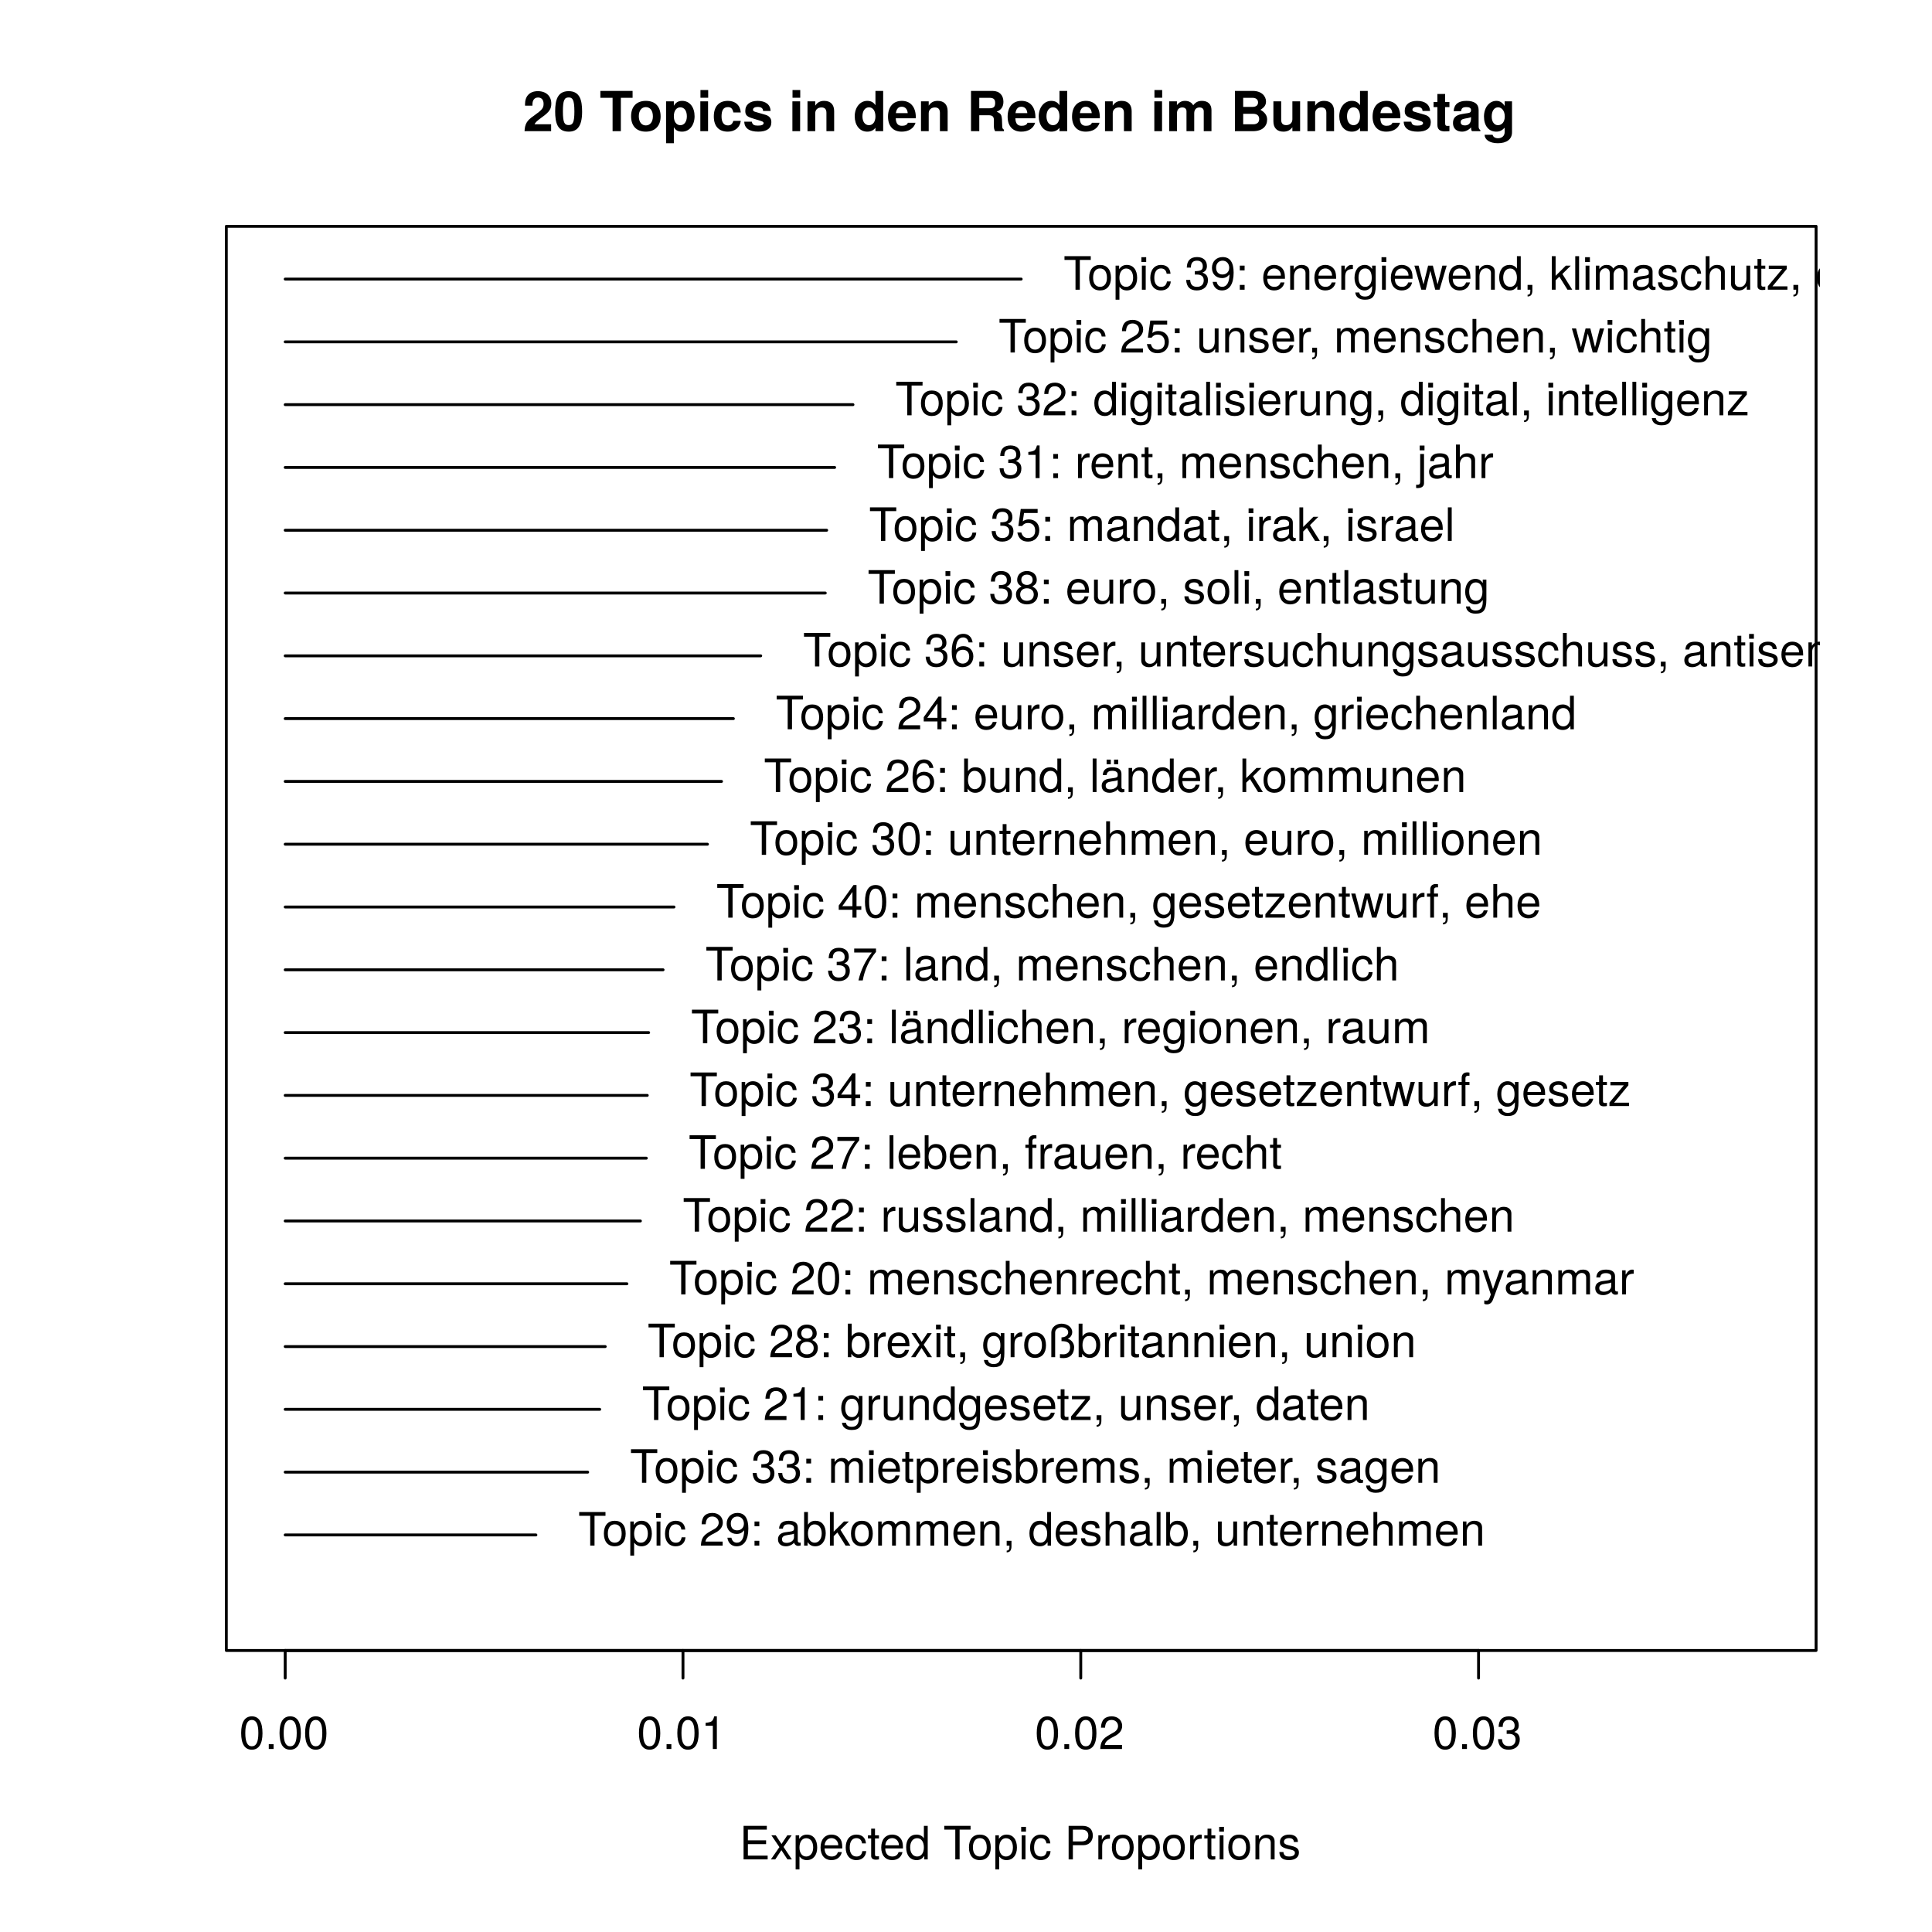 <?xml version="1.0" encoding="UTF-8"?>
<svg xmlns="http://www.w3.org/2000/svg" xmlns:xlink="http://www.w3.org/1999/xlink" width="504pt" height="504pt" viewBox="0 0 504 504" version="1.1">
<defs>
<g>
<symbol overflow="visible" id="glyph0-0">
<path style="stroke:none;" d=""/>
</symbol>
<symbol overflow="visible" id="glyph0-1">
<path style="stroke:none;" d="M 6.078 -4.094 C 6.078 -7.047 5.141 -8.516 3.297 -8.516 C 1.469 -8.516 0.516 -7.016 0.516 -4.156 C 0.516 -1.297 1.469 0.188 3.297 0.188 C 5.094 0.188 6.078 -1.297 6.078 -4.094 Z M 5 -4.188 C 5 -1.781 4.453 -0.703 3.281 -0.703 C 2.156 -0.703 1.594 -1.828 1.594 -4.156 C 1.594 -6.484 2.156 -7.578 3.297 -7.578 C 4.438 -7.578 5 -6.469 5 -4.188 Z M 5 -4.188 "/>
</symbol>
<symbol overflow="visible" id="glyph0-2">
<path style="stroke:none;" d="M 2.297 0 L 2.297 -1.25 L 1.047 -1.25 L 1.047 0 Z M 2.297 0 "/>
</symbol>
<symbol overflow="visible" id="glyph0-3">
<path style="stroke:none;" d="M 4.156 0 L 4.156 -8.516 L 3.469 -8.516 C 3.094 -7.203 2.859 -7.016 1.219 -6.812 L 1.219 -6.062 L 3.109 -6.062 L 3.109 0 Z M 4.156 0 "/>
</symbol>
<symbol overflow="visible" id="glyph0-4">
<path style="stroke:none;" d="M 6.125 -6.016 C 6.125 -7.453 5.016 -8.516 3.406 -8.516 C 1.672 -8.516 0.656 -7.625 0.594 -5.562 L 1.656 -5.562 C 1.734 -6.984 2.328 -7.578 3.375 -7.578 C 4.328 -7.578 5.047 -6.906 5.047 -5.984 C 5.047 -5.312 4.656 -4.734 3.906 -4.312 L 2.797 -3.688 C 1.016 -2.672 0.5 -1.875 0.406 0 L 6.078 0 L 6.078 -1.047 L 1.594 -1.047 C 1.703 -1.734 2.094 -2.188 3.125 -2.797 L 4.328 -3.438 C 5.516 -4.078 6.125 -4.969 6.125 -6.016 Z M 6.125 -6.016 "/>
</symbol>
<symbol overflow="visible" id="glyph0-5">
<path style="stroke:none;" d="M 6.078 -2.469 C 6.078 -3.5 5.656 -4.109 4.625 -4.453 C 5.422 -4.766 5.812 -5.312 5.812 -6.172 C 5.812 -7.625 4.844 -8.516 3.234 -8.516 C 1.516 -8.516 0.594 -7.578 0.562 -5.766 L 1.625 -5.766 C 1.641 -7.016 2.156 -7.578 3.234 -7.578 C 4.172 -7.578 4.734 -7.031 4.734 -6.125 C 4.734 -5.219 4.344 -4.844 2.656 -4.844 L 2.656 -3.953 L 3.234 -3.953 C 4.391 -3.953 4.984 -3.406 4.984 -2.453 C 4.984 -1.391 4.328 -0.75 3.234 -0.75 C 2.078 -0.75 1.516 -1.328 1.438 -2.562 L 0.391 -2.562 C 0.516 -0.672 1.453 0.188 3.188 0.188 C 4.938 0.188 6.078 -0.859 6.078 -2.469 Z M 6.078 -2.469 "/>
</symbol>
<symbol overflow="visible" id="glyph0-6">
<path style="stroke:none;" d="M 7.359 0 L 7.359 -0.984 L 2.203 -0.984 L 2.203 -3.984 L 6.953 -3.984 L 6.953 -4.969 L 2.203 -4.969 L 2.203 -7.766 L 7.141 -7.766 L 7.141 -8.75 L 1.078 -8.75 L 1.078 0 Z M 7.359 0 "/>
</symbol>
<symbol overflow="visible" id="glyph0-7">
<path style="stroke:none;" d="M 5.672 0 L 3.5 -3.25 L 5.609 -6.281 L 4.484 -6.281 L 2.969 -4.016 L 1.469 -6.281 L 0.328 -6.281 L 2.422 -3.203 L 0.203 0 L 1.344 0 L 2.938 -2.406 L 4.516 0 Z M 5.672 0 "/>
</symbol>
<symbol overflow="visible" id="glyph0-8">
<path style="stroke:none;" d="M 6.281 -3.078 C 6.281 -5.203 5.25 -6.469 3.578 -6.469 C 2.719 -6.469 2.047 -6.078 1.578 -5.344 L 1.578 -6.281 L 0.656 -6.281 L 0.656 2.609 L 1.656 2.609 L 1.656 -0.75 C 2.188 -0.109 2.766 0.188 3.594 0.188 C 5.203 0.188 6.281 -1.078 6.281 -3.078 Z M 5.234 -3.109 C 5.234 -1.688 4.5 -0.75 3.406 -0.75 C 2.359 -0.75 1.656 -1.625 1.656 -3.094 C 1.656 -4.578 2.359 -5.531 3.406 -5.531 C 4.516 -5.531 5.234 -4.609 5.234 -3.109 Z M 5.234 -3.109 "/>
</symbol>
<symbol overflow="visible" id="glyph0-9">
<path style="stroke:none;" d="M 6.156 -2.859 C 6.156 -3.766 6.078 -4.344 5.906 -4.812 C 5.5 -5.844 4.531 -6.469 3.359 -6.469 C 1.609 -6.469 0.484 -5.172 0.484 -3.109 C 0.484 -1.047 1.578 0.188 3.344 0.188 C 4.781 0.188 5.766 -0.641 6.031 -1.906 L 5.016 -1.906 C 4.734 -1.078 4.172 -0.75 3.375 -0.75 C 2.328 -0.75 1.547 -1.422 1.531 -2.859 Z M 5.094 -3.75 C 5.094 -3.75 5.094 -3.703 5.078 -3.672 L 1.547 -3.672 C 1.625 -4.781 2.344 -5.547 3.344 -5.547 C 4.328 -5.547 5.094 -4.734 5.094 -3.75 Z M 5.094 -3.75 "/>
</symbol>
<symbol overflow="visible" id="glyph0-10">
<path style="stroke:none;" d="M 5.719 -2.156 L 4.719 -2.156 C 4.547 -1.156 4.031 -0.75 3.188 -0.75 C 2.078 -0.75 1.422 -1.594 1.422 -3.078 C 1.422 -4.656 2.062 -5.547 3.156 -5.547 C 4 -5.547 4.531 -5.047 4.641 -4.172 L 5.656 -4.172 C 5.531 -5.719 4.578 -6.469 3.172 -6.469 C 1.469 -6.469 0.375 -5.172 0.375 -3.078 C 0.375 -1.062 1.453 0.188 3.156 0.188 C 4.656 0.188 5.609 -0.719 5.719 -2.156 Z M 5.719 -2.156 "/>
</symbol>
<symbol overflow="visible" id="glyph0-11">
<path style="stroke:none;" d="M 3.047 0 L 3.047 -0.844 C 2.922 -0.797 2.766 -0.797 2.562 -0.797 C 2.141 -0.797 2.016 -0.906 2.016 -1.359 L 2.016 -5.469 L 3.047 -5.469 L 3.047 -6.281 L 2.016 -6.281 L 2.016 -8.016 L 1.016 -8.016 L 1.016 -6.281 L 0.172 -6.281 L 0.172 -5.469 L 1.016 -5.469 L 1.016 -0.906 C 1.016 -0.281 1.453 0.078 2.234 0.078 C 2.469 0.078 2.719 0.062 3.047 0 Z M 3.047 0 "/>
</symbol>
<symbol overflow="visible" id="glyph0-12">
<path style="stroke:none;" d="M 5.938 0 L 5.938 -8.75 L 4.938 -8.75 L 4.938 -5.5 C 4.531 -6.125 3.859 -6.469 3.016 -6.469 C 1.375 -6.469 0.312 -5.203 0.312 -3.203 C 0.312 -1.078 1.359 0.188 3.047 0.188 C 3.906 0.188 4.516 -0.141 5.047 -0.922 L 5.047 0 Z M 4.938 -3.125 C 4.938 -1.672 4.25 -0.75 3.188 -0.75 C 2.094 -0.75 1.359 -1.688 1.359 -3.141 C 1.359 -4.609 2.094 -5.531 3.188 -5.531 C 4.266 -5.531 4.938 -4.578 4.938 -3.125 Z M 4.938 -3.125 "/>
</symbol>
<symbol overflow="visible" id="glyph0-13">
<path style="stroke:none;" d=""/>
</symbol>
<symbol overflow="visible" id="glyph0-14">
<path style="stroke:none;" d="M 7.109 -7.766 L 7.109 -8.75 L 0.25 -8.75 L 0.25 -7.766 L 3.125 -7.766 L 3.125 0 L 4.25 0 L 4.25 -7.766 Z M 7.109 -7.766 "/>
</symbol>
<symbol overflow="visible" id="glyph0-15">
<path style="stroke:none;" d="M 6.125 -3.094 C 6.125 -5.266 5.078 -6.469 3.266 -6.469 C 1.5 -6.469 0.438 -5.25 0.438 -3.141 C 0.438 -1.031 1.484 0.188 3.281 0.188 C 5.047 0.188 6.125 -1.031 6.125 -3.094 Z M 5.078 -3.109 C 5.078 -1.625 4.375 -0.75 3.281 -0.75 C 2.156 -0.75 1.469 -1.625 1.469 -3.141 C 1.469 -4.656 2.156 -5.547 3.281 -5.547 C 4.406 -5.547 5.078 -4.672 5.078 -3.109 Z M 5.078 -3.109 "/>
</symbol>
<symbol overflow="visible" id="glyph0-16">
<path style="stroke:none;" d="M 1.844 0 L 1.844 -6.281 L 0.844 -6.281 L 0.844 0 Z M 1.969 -7.234 L 1.969 -8.484 L 0.719 -8.484 L 0.719 -7.234 Z M 1.969 -7.234 "/>
</symbol>
<symbol overflow="visible" id="glyph0-17">
<path style="stroke:none;" d="M 7.406 -6.188 C 7.406 -7.828 6.438 -8.75 4.703 -8.75 L 1.094 -8.75 L 1.094 0 L 2.203 0 L 2.203 -3.703 L 4.953 -3.703 C 6.391 -3.703 7.406 -4.734 7.406 -6.188 Z M 6.234 -6.234 C 6.234 -5.266 5.609 -4.688 4.531 -4.688 L 2.203 -4.688 L 2.203 -7.766 L 4.531 -7.766 C 5.609 -7.766 6.234 -7.188 6.234 -6.234 Z M 6.234 -6.234 "/>
</symbol>
<symbol overflow="visible" id="glyph0-18">
<path style="stroke:none;" d="M 3.859 -5.406 L 3.859 -6.438 C 3.688 -6.453 3.594 -6.469 3.469 -6.469 C 2.812 -6.469 2.328 -6.078 1.75 -5.141 L 1.75 -6.281 L 0.844 -6.281 L 0.844 0 L 1.844 0 L 1.844 -3.266 C 1.844 -4.688 2.297 -5.391 3.859 -5.406 Z M 3.859 -5.406 "/>
</symbol>
<symbol overflow="visible" id="glyph0-19">
<path style="stroke:none;" d="M 5.844 0 L 5.844 -4.75 C 5.844 -5.797 5.062 -6.469 3.859 -6.469 C 2.922 -6.469 2.312 -6.109 1.766 -5.234 L 1.766 -6.281 L 0.844 -6.281 L 0.844 0 L 1.844 0 L 1.844 -3.469 C 1.844 -4.75 2.531 -5.594 3.547 -5.594 C 4.344 -5.594 4.844 -5.109 4.844 -4.359 L 4.844 0 Z M 5.844 0 "/>
</symbol>
<symbol overflow="visible" id="glyph0-20">
<path style="stroke:none;" d="M 5.516 -1.766 C 5.516 -2.703 4.984 -3.172 3.734 -3.469 L 2.766 -3.703 C 1.953 -3.891 1.609 -4.156 1.609 -4.594 C 1.609 -5.172 2.125 -5.547 2.938 -5.547 C 3.75 -5.547 4.172 -5.203 4.203 -4.531 L 5.25 -4.531 C 5.25 -5.766 4.422 -6.469 2.969 -6.469 C 1.516 -6.469 0.562 -5.719 0.562 -4.547 C 0.562 -3.562 1.062 -3.094 2.562 -2.734 L 3.484 -2.516 C 4.188 -2.344 4.469 -2.141 4.469 -1.688 C 4.469 -1.094 3.875 -0.75 3 -0.75 C 2.094 -0.75 1.594 -0.953 1.469 -1.922 L 0.406 -1.922 C 0.453 -0.469 1.266 0.188 2.922 0.188 C 4.5 0.188 5.516 -0.547 5.516 -1.766 Z M 5.516 -1.766 "/>
</symbol>
<symbol overflow="visible" id="glyph0-21">
<path style="stroke:none;" d="M 6.109 -4.453 C 6.109 -7.109 5.188 -8.516 3.234 -8.516 C 1.625 -8.516 0.453 -7.359 0.453 -5.688 C 0.453 -4.109 1.531 -3.031 3.078 -3.031 C 3.875 -3.031 4.469 -3.328 5.016 -3.984 C 5 -1.906 4.328 -0.75 3.125 -0.75 C 2.375 -0.75 1.859 -1.219 1.688 -2.047 L 0.641 -2.047 C 0.844 -0.641 1.75 0.188 3.047 0.188 C 5.047 0.188 6.109 -1.516 6.109 -4.453 Z M 4.953 -5.719 C 4.953 -4.672 4.219 -3.969 3.188 -3.969 C 2.172 -3.969 1.531 -4.625 1.531 -5.766 C 1.531 -6.859 2.25 -7.578 3.234 -7.578 C 4.219 -7.578 4.953 -6.812 4.953 -5.719 Z M 4.953 -5.719 "/>
</symbol>
<symbol overflow="visible" id="glyph0-22">
<path style="stroke:none;" d="M 2.297 0 L 2.297 -1.25 L 1.047 -1.25 L 1.047 0 Z M 2.297 -5.047 L 2.297 -6.281 L 1.047 -6.281 L 1.047 -5.047 Z M 2.297 -5.047 "/>
</symbol>
<symbol overflow="visible" id="glyph0-23">
<path style="stroke:none;" d="M 6.422 -0.031 L 6.422 -0.781 C 6.312 -0.75 6.266 -0.75 6.203 -0.75 C 5.859 -0.75 5.656 -0.938 5.656 -1.25 L 5.656 -4.75 C 5.656 -5.875 4.844 -6.469 3.297 -6.469 C 1.781 -6.469 0.844 -5.875 0.781 -4.422 L 1.781 -4.422 C 1.875 -5.203 2.328 -5.547 3.266 -5.547 C 4.156 -5.547 4.672 -5.203 4.672 -4.609 L 4.672 -4.344 C 4.672 -3.922 4.422 -3.75 3.625 -3.641 C 2.203 -3.469 1.984 -3.422 1.609 -3.266 C 0.875 -2.969 0.5 -2.406 0.5 -1.625 C 0.5 -0.484 1.297 0.188 2.562 0.188 C 3.375 0.188 4.156 -0.156 4.703 -0.75 C 4.812 -0.266 5.25 0.078 5.734 0.078 C 5.938 0.078 6.094 0.062 6.422 -0.031 Z M 4.672 -2.172 C 4.672 -1.266 3.75 -0.703 2.781 -0.703 C 2 -0.703 1.547 -0.969 1.547 -1.656 C 1.547 -2.312 1.984 -2.609 3.062 -2.766 C 4.109 -2.906 4.328 -2.953 4.672 -3.109 Z M 4.672 -2.172 "/>
</symbol>
<symbol overflow="visible" id="glyph0-24">
<path style="stroke:none;" d="M 6.281 -3.219 C 6.281 -5.25 5.25 -6.469 3.594 -6.469 C 2.719 -6.469 2.109 -6.141 1.641 -5.438 L 1.641 -8.75 L 0.641 -8.75 L 0.641 0 L 1.547 0 L 1.547 -0.906 C 2.031 -0.172 2.656 0.188 3.547 0.188 C 5.203 0.188 6.281 -1.172 6.281 -3.219 Z M 5.234 -3.156 C 5.234 -1.734 4.484 -0.75 3.391 -0.75 C 2.344 -0.75 1.641 -1.719 1.641 -3.141 C 1.641 -4.625 2.344 -5.578 3.391 -5.531 C 4.516 -5.531 5.234 -4.562 5.234 -3.156 Z M 5.234 -3.156 "/>
</symbol>
<symbol overflow="visible" id="glyph0-25">
<path style="stroke:none;" d="M 6.031 0 L 3.453 -4.109 L 5.641 -6.281 L 4.359 -6.281 L 1.688 -3.625 L 1.688 -8.75 L 0.703 -8.75 L 0.703 0 L 1.688 0 L 1.688 -2.453 L 2.656 -3.406 L 4.781 0 Z M 6.031 0 "/>
</symbol>
<symbol overflow="visible" id="glyph0-26">
<path style="stroke:none;" d="M 9.125 0 L 9.125 -4.719 C 9.125 -5.844 8.5 -6.469 7.312 -6.469 C 6.484 -6.469 5.969 -6.219 5.391 -5.516 C 5.016 -6.188 4.516 -6.469 3.703 -6.469 C 2.859 -6.469 2.297 -6.156 1.766 -5.406 L 1.766 -6.281 L 0.859 -6.281 L 0.859 0 L 1.844 0 L 1.844 -3.953 C 1.844 -4.859 2.516 -5.594 3.328 -5.594 C 4.062 -5.594 4.484 -5.141 4.484 -4.328 L 4.484 0 L 5.484 0 L 5.484 -3.953 C 5.484 -4.859 6.156 -5.594 6.969 -5.594 C 7.703 -5.594 8.125 -5.125 8.125 -4.328 L 8.125 0 Z M 9.125 0 "/>
</symbol>
<symbol overflow="visible" id="glyph0-27">
<path style="stroke:none;" d="M 2.297 0.188 L 2.297 -1.25 L 1.047 -1.25 L 1.047 0 L 1.766 0 L 1.766 0.219 C 1.766 1.047 1.609 1.281 1.047 1.312 L 1.047 1.766 C 1.891 1.766 2.297 1.219 2.297 0.188 Z M 2.297 0.188 "/>
</symbol>
<symbol overflow="visible" id="glyph0-28">
<path style="stroke:none;" d="M 5.828 0 L 5.828 -4.75 C 5.828 -5.812 5.078 -6.469 3.859 -6.469 C 2.969 -6.469 2.422 -6.188 1.844 -5.422 L 1.844 -8.75 L 0.844 -8.75 L 0.844 0 L 1.844 0 L 1.844 -3.469 C 1.844 -4.75 2.516 -5.594 3.547 -5.594 C 4.25 -5.594 4.844 -5.188 4.844 -4.359 L 4.844 0 Z M 5.828 0 "/>
</symbol>
<symbol overflow="visible" id="glyph0-29">
<path style="stroke:none;" d="M 1.812 0 L 1.812 -8.75 L 0.812 -8.75 L 0.812 0 Z M 1.812 0 "/>
</symbol>
<symbol overflow="visible" id="glyph0-30">
<path style="stroke:none;" d="M 5.781 0 L 5.781 -6.281 L 4.781 -6.281 L 4.781 -2.812 C 4.781 -1.531 4.109 -0.703 3.078 -0.703 C 2.281 -0.703 1.781 -1.172 1.781 -1.938 L 1.781 -6.281 L 0.781 -6.281 L 0.781 -1.531 C 0.781 -0.484 1.562 0.188 2.781 0.188 C 3.703 0.188 4.297 -0.141 4.891 -0.969 L 4.891 0 Z M 5.781 0 "/>
</symbol>
<symbol overflow="visible" id="glyph0-31">
<path style="stroke:none;" d="M 5.875 -1.031 L 5.875 -6.281 L 4.938 -6.281 L 4.938 -5.375 C 4.438 -6.125 3.828 -6.469 3.031 -6.469 C 1.422 -6.469 0.344 -5.125 0.344 -3.078 C 0.344 -1.109 1.469 0.188 2.938 0.188 C 3.734 0.188 4.281 -0.156 4.938 -0.953 L 4.938 -0.531 C 4.938 1.141 4.266 1.781 3.094 1.781 C 2.297 1.781 1.688 1.484 1.578 0.719 L 0.547 0.719 C 0.656 1.906 1.578 2.609 3.062 2.609 C 5.031 2.609 5.875 1.734 5.875 -1.031 Z M 4.844 -3.109 C 4.844 -1.609 4.203 -0.75 3.141 -0.75 C 2.047 -0.75 1.391 -1.625 1.391 -3.141 C 1.391 -4.656 2.062 -5.547 3.125 -5.547 C 4.219 -5.547 4.844 -4.625 4.844 -3.109 Z M 4.844 -3.109 "/>
</symbol>
<symbol overflow="visible" id="glyph0-32">
<path style="stroke:none;" d="M 5.484 0 L 5.484 -0.875 L 1.578 -0.875 L 5.312 -5.406 L 5.312 -6.281 L 0.625 -6.281 L 0.625 -5.406 L 4.125 -5.406 L 0.375 -0.906 L 0.375 0 Z M 5.484 0 "/>
</symbol>
<symbol overflow="visible" id="glyph0-33">
<path style="stroke:none;" d="M 6.156 -2.406 C 6.156 -3.344 5.672 -4.016 4.688 -4.469 C 5.562 -5 5.859 -5.438 5.859 -6.234 C 5.859 -7.578 4.812 -8.516 3.297 -8.516 C 1.797 -8.516 0.75 -7.578 0.75 -6.234 C 0.75 -5.453 1.031 -5.016 1.891 -4.469 C 0.922 -4.016 0.438 -3.344 0.438 -2.406 C 0.438 -0.859 1.625 0.188 3.297 0.188 C 4.984 0.188 6.156 -0.859 6.156 -2.406 Z M 4.781 -6.219 C 4.781 -5.422 4.188 -4.891 3.297 -4.891 C 2.406 -4.891 1.828 -5.422 1.828 -6.234 C 1.828 -7.047 2.406 -7.578 3.297 -7.578 C 4.203 -7.578 4.781 -7.047 4.781 -6.219 Z M 5.078 -2.391 C 5.078 -1.375 4.359 -0.75 3.281 -0.75 C 2.25 -0.75 1.531 -1.391 1.531 -2.391 C 1.531 -3.391 2.25 -4.016 3.297 -4.016 C 4.359 -4.016 5.078 -3.391 5.078 -2.391 Z M 5.078 -2.391 "/>
</symbol>
<symbol overflow="visible" id="glyph0-34">
<path style="stroke:none;" d="M 6.797 -2.625 C 6.797 -3.641 6.109 -4.547 5.109 -4.812 C 5.828 -5.094 6.297 -5.766 6.297 -6.547 C 6.297 -7.891 4.938 -8.75 3.484 -8.75 C 2.094 -8.75 0.844 -7.781 0.844 -6.453 L 0.844 0 L 1.844 0 L 1.844 -6.453 C 1.844 -7.266 2.641 -7.812 3.516 -7.812 C 4.406 -7.812 5.25 -7.312 5.25 -6.5 C 5.25 -5.672 4.406 -5.172 3.5 -5.172 L 3.5 -4.188 C 4.938 -4.188 5.75 -3.859 5.75 -2.562 C 5.75 -1.484 5.047 -0.75 4.016 -0.75 C 3.703 -0.75 3.391 -0.766 3.094 -0.797 L 3.094 0.188 C 3.438 0.234 3.766 0.234 4.109 0.234 C 5.75 0.234 6.797 -0.859 6.797 -2.625 Z M 6.797 -2.625 "/>
</symbol>
<symbol overflow="visible" id="glyph0-35">
<path style="stroke:none;" d="M 5.734 -6.281 L 4.656 -6.281 L 2.922 -1.391 L 1.312 -6.281 L 0.234 -6.281 L 2.359 0.031 L 1.984 1.016 C 1.812 1.469 1.609 1.625 1.172 1.625 C 1.031 1.625 0.859 1.609 0.641 1.562 L 0.641 2.453 C 0.859 2.562 1.062 2.609 1.312 2.609 C 2.031 2.609 2.609 2.219 2.938 1.312 Z M 5.734 -6.281 "/>
</symbol>
<symbol overflow="visible" id="glyph0-36">
<path style="stroke:none;" d="M 6.234 -7.438 L 6.234 -8.328 L 0.547 -8.328 L 0.547 -7.281 L 5.141 -7.281 C 3.453 -5.141 2.25 -2.656 1.656 0 L 2.781 0 C 3.25 -2.75 4.453 -5.312 6.234 -7.438 Z M 6.234 -7.438 "/>
</symbol>
<symbol overflow="visible" id="glyph0-37">
<path style="stroke:none;" d="M 3.094 -5.469 L 3.094 -6.281 L 2.047 -6.281 L 2.047 -7.266 C 2.047 -7.688 2.297 -7.906 2.75 -7.906 C 2.828 -7.906 2.875 -7.906 3.094 -7.891 L 3.094 -8.719 C 2.875 -8.766 2.734 -8.781 2.531 -8.781 C 1.609 -8.781 1.062 -8.25 1.062 -7.359 L 1.062 -6.281 L 0.219 -6.281 L 0.219 -5.469 L 1.062 -5.469 L 1.062 0 L 2.047 0 L 2.047 -5.469 Z M 3.094 -5.469 "/>
</symbol>
<symbol overflow="visible" id="glyph0-38">
<path style="stroke:none;" d="M 6.234 -2.047 L 6.234 -2.984 L 4.984 -2.984 L 4.984 -8.516 L 4.203 -8.516 L 0.344 -3.156 L 0.344 -2.047 L 3.922 -2.047 L 3.922 0 L 4.984 0 L 4.984 -2.047 Z M 3.922 -2.984 L 1.266 -2.984 L 3.922 -6.703 Z M 3.922 -2.984 "/>
</symbol>
<symbol overflow="visible" id="glyph0-39">
<path style="stroke:none;" d="M 8.5 -6.281 L 7.375 -6.281 L 6.125 -1.391 L 4.891 -6.281 L 3.656 -6.281 L 2.453 -1.391 L 1.172 -6.281 L 0.078 -6.281 L 1.891 0 L 3.031 0 L 4.234 -4.938 L 5.516 0 L 6.641 0 Z M 8.5 -6.281 "/>
</symbol>
<symbol overflow="visible" id="glyph0-40">
<path style="stroke:none;" d="M 6.422 -0.031 L 6.422 -0.781 C 6.312 -0.75 6.266 -0.75 6.203 -0.75 C 5.859 -0.75 5.656 -0.938 5.656 -1.25 L 5.656 -4.75 C 5.656 -5.875 4.844 -6.469 3.297 -6.469 C 1.781 -6.469 0.844 -5.875 0.781 -4.422 L 1.781 -4.422 C 1.875 -5.203 2.328 -5.547 3.266 -5.547 C 4.156 -5.547 4.672 -5.203 4.672 -4.609 L 4.672 -4.344 C 4.672 -3.922 4.422 -3.75 3.625 -3.641 C 2.203 -3.469 1.984 -3.422 1.609 -3.266 C 0.875 -2.969 0.5 -2.406 0.5 -1.625 C 0.5 -0.484 1.297 0.188 2.562 0.188 C 3.375 0.188 4.156 -0.156 4.703 -0.75 C 4.812 -0.266 5.25 0.078 5.734 0.078 C 5.938 0.078 6.094 0.062 6.422 -0.031 Z M 4.672 -2.172 C 4.672 -1.266 3.75 -0.703 2.781 -0.703 C 2 -0.703 1.547 -0.969 1.547 -1.656 C 1.547 -2.312 1.984 -2.609 3.062 -2.766 C 4.109 -2.906 4.328 -2.953 4.672 -3.109 Z M 2.875 -7.25 L 2.875 -8.469 L 1.781 -8.469 L 1.781 -7.25 Z M 4.812 -7.25 L 4.812 -8.469 L 3.719 -8.469 L 3.719 -7.25 Z M 4.812 -7.25 "/>
</symbol>
<symbol overflow="visible" id="glyph0-41">
<path style="stroke:none;" d="M 6.156 -2.641 C 6.156 -4.219 5.078 -5.297 3.547 -5.297 C 2.719 -5.297 2.047 -4.969 1.594 -4.344 C 1.609 -6.422 2.281 -7.578 3.484 -7.578 C 4.234 -7.578 4.75 -7.109 4.922 -6.281 L 5.969 -6.281 C 5.766 -7.688 4.859 -8.516 3.562 -8.516 C 1.578 -8.516 0.516 -6.844 0.516 -3.875 C 0.516 -1.219 1.422 0.188 3.375 0.188 C 4.984 0.188 6.156 -0.969 6.156 -2.641 Z M 5.078 -2.562 C 5.078 -1.484 4.359 -0.75 3.391 -0.75 C 2.406 -0.75 1.656 -1.531 1.656 -2.609 C 1.656 -3.672 2.375 -4.359 3.422 -4.359 C 4.438 -4.359 5.078 -3.703 5.078 -2.562 Z M 5.078 -2.562 "/>
</symbol>
<symbol overflow="visible" id="glyph0-42">
<path style="stroke:none;" d="M 6.156 -2.812 C 6.156 -4.5 5.047 -5.609 3.406 -5.609 C 2.812 -5.609 2.328 -5.453 1.844 -5.094 L 2.172 -7.281 L 5.719 -7.281 L 5.719 -8.328 L 1.312 -8.328 L 0.688 -3.875 L 1.656 -3.875 C 2.141 -4.469 2.562 -4.672 3.219 -4.672 C 4.359 -4.672 5.078 -3.938 5.078 -2.672 C 5.078 -1.453 4.375 -0.75 3.219 -0.75 C 2.297 -0.75 1.734 -1.219 1.469 -2.188 L 0.422 -2.188 C 0.766 -0.484 1.734 0.188 3.234 0.188 C 4.953 0.188 6.156 -1.016 6.156 -2.812 Z M 6.156 -2.812 "/>
</symbol>
<symbol overflow="visible" id="glyph0-43">
<path style="stroke:none;" d="M 1.844 1.312 L 1.844 -6.281 L 0.844 -6.281 L 0.844 0.906 C 0.844 1.516 0.641 1.781 0.031 1.734 L -0.219 1.734 L -0.219 2.578 C -0.094 2.609 -0.031 2.609 0.125 2.609 C 1.25 2.609 1.844 2.156 1.844 1.312 Z M 1.969 -7.234 L 1.969 -8.484 L 0.719 -8.484 L 0.719 -7.234 Z M 1.969 -7.234 "/>
</symbol>
<symbol overflow="visible" id="glyph1-0">
<path style="stroke:none;" d=""/>
</symbol>
<symbol overflow="visible" id="glyph1-1">
<path style="stroke:none;" d="M 7.422 -7.188 C 7.422 -9.156 6.062 -10.438 3.922 -10.438 C 1.797 -10.438 0.562 -9.172 0.562 -7.016 C 0.562 -6.922 0.562 -6.812 0.578 -6.656 L 2.5 -6.656 L 2.5 -6.984 C 2.5 -8.125 3.047 -8.781 3.969 -8.781 C 4.859 -8.781 5.406 -8.172 5.406 -7.141 C 5.406 -6.016 5.047 -5.578 2.797 -3.969 C 1.062 -2.797 0.531 -1.891 0.438 0 L 7.375 0 L 7.375 -1.797 L 3.047 -1.797 C 3.312 -2.344 3.625 -2.641 5.125 -3.734 C 6.906 -5.031 7.422 -5.812 7.422 -7.188 Z M 7.422 -7.188 "/>
</symbol>
<symbol overflow="visible" id="glyph1-2">
<path style="stroke:none;" d="M 7.453 -5.078 C 7.453 -7.984 6.922 -10.438 3.938 -10.438 C 1.016 -10.438 0.422 -8.078 0.422 -5.141 C 0.422 -2.297 0.984 0.125 3.938 0.125 C 6 0.125 7.453 -1.047 7.453 -5.078 Z M 5.438 -5.125 C 5.438 -2.266 5.016 -1.594 3.938 -1.594 C 2.906 -1.594 2.438 -2.125 2.438 -5.156 C 2.438 -8.125 2.859 -8.797 3.938 -8.797 C 4.922 -8.797 5.438 -8.297 5.438 -5.125 Z M 5.438 -5.125 "/>
</symbol>
<symbol overflow="visible" id="glyph1-3">
<path style="stroke:none;" d=""/>
</symbol>
<symbol overflow="visible" id="glyph1-4">
<path style="stroke:none;" d="M 8.609 -8.703 L 8.609 -10.5 L 0.203 -10.5 L 0.203 -8.703 L 3.391 -8.703 L 3.391 0 L 5.547 0 L 5.547 -8.703 Z M 8.609 -8.703 "/>
</symbol>
<symbol overflow="visible" id="glyph1-5">
<path style="stroke:none;" d="M 8.203 -3.828 C 8.203 -6.469 6.766 -7.906 4.344 -7.906 C 1.953 -7.906 0.5 -6.438 0.5 -3.891 C 0.5 -1.328 1.953 0.125 4.344 0.125 C 6.719 0.125 8.203 -1.344 8.203 -3.828 Z M 6.188 -3.859 C 6.188 -2.406 5.438 -1.5 4.344 -1.5 C 3.25 -1.5 2.516 -2.406 2.516 -3.891 C 2.516 -5.375 3.25 -6.281 4.344 -6.281 C 5.453 -6.281 6.188 -5.391 6.188 -3.859 Z M 6.188 -3.859 "/>
</symbol>
<symbol overflow="visible" id="glyph1-6">
<path style="stroke:none;" d="M 8.266 -3.891 C 8.266 -6.188 7.047 -7.906 5.016 -7.906 C 4.031 -7.906 3.344 -7.484 2.859 -6.625 L 2.859 -7.781 L 0.828 -7.781 L 0.828 3.141 L 2.859 3.141 L 2.859 -1.031 C 3.344 -0.172 4.031 0.125 5.016 0.125 C 6.891 0.125 8.266 -1.531 8.266 -3.891 Z M 6.25 -3.859 C 6.25 -2.453 5.547 -1.562 4.547 -1.562 C 3.547 -1.562 2.859 -2.438 2.859 -3.891 C 2.859 -5.344 3.547 -6.219 4.547 -6.219 C 5.578 -6.219 6.25 -5.344 6.25 -3.859 Z M 6.25 -3.859 "/>
</symbol>
<symbol overflow="visible" id="glyph1-7">
<path style="stroke:none;" d="M 2.984 0 L 2.984 -7.781 L 0.969 -7.781 L 0.969 0 Z M 3.016 -8.719 L 3.016 -10.734 L 1 -10.734 L 1 -8.719 Z M 3.016 -8.719 "/>
</symbol>
<symbol overflow="visible" id="glyph1-8">
<path style="stroke:none;" d="M 7.516 -2.688 L 5.594 -2.688 C 5.328 -1.891 4.922 -1.5 4.156 -1.5 C 3.125 -1.5 2.5 -2.312 2.5 -3.828 C 2.5 -5.266 2.875 -6.281 4.156 -6.281 C 4.969 -6.281 5.359 -5.891 5.594 -4.875 L 7.516 -4.875 C 7.375 -6.766 6.109 -7.906 4.156 -7.906 C 1.844 -7.906 0.484 -6.484 0.484 -3.828 C 0.484 -1.266 1.828 0.125 4.141 0.125 C 6.016 0.125 7.328 -1.031 7.516 -2.688 Z M 7.516 -2.688 "/>
</symbol>
<symbol overflow="visible" id="glyph1-9">
<path style="stroke:none;" d="M 7.484 -2.312 L 7.484 -2.406 C 7.484 -3.297 6.984 -3.969 5.969 -4.266 L 3.422 -5 C 2.859 -5.156 2.703 -5.281 2.703 -5.609 C 2.703 -6.031 3.172 -6.328 3.875 -6.328 C 4.844 -6.328 5.312 -5.984 5.328 -5.266 L 7.281 -5.266 C 7.25 -6.922 5.984 -7.906 3.891 -7.906 C 1.922 -7.906 0.688 -6.922 0.688 -5.312 C 0.688 -4.359 0.953 -3.844 2.391 -3.406 L 4.797 -2.656 C 5.297 -2.5 5.469 -2.328 5.469 -2.125 C 5.469 -1.641 4.906 -1.453 3.969 -1.453 C 3.047 -1.453 2.562 -1.625 2.391 -2.469 L 0.422 -2.469 C 0.469 -0.766 1.734 0.125 4.094 0.125 C 6.281 0.125 7.484 -0.734 7.484 -2.312 Z M 7.484 -2.312 "/>
</symbol>
<symbol overflow="visible" id="glyph1-10">
<path style="stroke:none;" d="M 7.859 0 L 7.859 -5.219 C 7.859 -6.922 6.922 -7.906 5.266 -7.906 C 4.203 -7.906 3.5 -7.516 2.922 -6.656 L 2.922 -7.781 L 0.906 -7.781 L 0.906 0 L 2.922 0 L 2.922 -4.672 C 2.922 -5.594 3.578 -6.188 4.547 -6.188 C 5.422 -6.188 5.844 -5.719 5.844 -4.797 L 5.844 0 Z M 7.859 0 "/>
</symbol>
<symbol overflow="visible" id="glyph1-11">
<path style="stroke:none;" d="M 7.844 0 L 7.844 -10.5 L 5.828 -10.5 L 5.828 -6.766 C 5.328 -7.547 4.656 -7.906 3.688 -7.906 C 1.828 -7.906 0.422 -6.219 0.422 -3.875 C 0.422 -1.672 1.625 0.125 3.688 0.125 C 4.656 0.125 5.328 -0.234 5.828 -0.891 L 5.828 0 Z M 5.828 -3.844 C 5.828 -2.438 5.141 -1.562 4.141 -1.562 C 3.125 -1.562 2.438 -2.453 2.438 -3.875 C 2.438 -5.312 3.125 -6.219 4.141 -6.219 C 5.156 -6.219 5.828 -5.328 5.828 -3.844 Z M 5.828 -3.844 "/>
</symbol>
<symbol overflow="visible" id="glyph1-12">
<path style="stroke:none;" d="M 7.562 -3.594 C 7.562 -6.281 6.203 -7.906 3.922 -7.906 C 1.688 -7.906 0.312 -6.391 0.312 -3.781 C 0.312 -1.297 1.672 0.125 3.875 0.125 C 5.625 0.125 7.031 -0.656 7.484 -2.188 L 5.484 -2.188 C 5.312 -1.625 4.688 -1.406 3.953 -1.406 C 3 -1.406 2.391 -1.844 2.328 -3.359 L 7.547 -3.359 Z M 5.453 -4.703 L 2.359 -4.703 C 2.5 -5.781 3 -6.375 3.891 -6.375 C 4.75 -6.375 5.359 -5.812 5.453 -4.703 Z M 5.453 -4.703 "/>
</symbol>
<symbol overflow="visible" id="glyph1-13">
<path style="stroke:none;" d="M 9.75 0 L 9.75 -0.391 C 9.422 -0.578 9.297 -0.797 9.297 -1.25 C 9.234 -4.344 9.172 -4.5 7.844 -5.078 C 9.016 -5.531 9.609 -6.375 9.609 -7.672 C 9.609 -9.297 8.641 -10.5 6.781 -10.5 L 1.156 -10.5 L 1.156 0 L 3.312 0 L 3.312 -4.156 L 5.797 -4.156 C 6.734 -4.156 7.125 -3.781 7.125 -2.906 L 7.109 -1.797 C 7.109 -0.828 7.156 -0.5 7.438 0 Z M 7.453 -7.359 C 7.453 -6.422 7.141 -5.969 5.922 -5.969 L 3.312 -5.969 L 3.312 -8.703 L 5.922 -8.703 C 7.109 -8.703 7.453 -8.266 7.453 -7.359 Z M 7.453 -7.359 "/>
</symbol>
<symbol overflow="visible" id="glyph1-14">
<path style="stroke:none;" d="M 11.875 0 L 11.875 -5.5 C 11.875 -7.016 10.953 -7.906 9.391 -7.906 C 8.406 -7.906 7.719 -7.562 7.109 -6.75 C 6.734 -7.484 5.969 -7.906 5 -7.906 C 4.109 -7.906 3.531 -7.609 2.859 -6.812 L 2.859 -7.781 L 0.859 -7.781 L 0.859 0 L 2.875 0 L 2.875 -4.672 C 2.875 -5.625 3.406 -6.188 4.266 -6.188 C 4.938 -6.188 5.359 -5.812 5.359 -5.188 L 5.359 0 L 7.375 0 L 7.375 -4.672 C 7.375 -5.625 7.891 -6.188 8.766 -6.188 C 9.438 -6.188 9.859 -5.812 9.859 -5.188 L 9.859 0 Z M 11.875 0 "/>
</symbol>
<symbol overflow="visible" id="glyph1-15">
<path style="stroke:none;" d="M 9.594 -3.031 C 9.594 -4.062 9.031 -4.891 7.844 -5.578 C 8.891 -6.234 9.297 -6.844 9.297 -7.734 C 9.297 -9.219 8.047 -10.5 5.859 -10.5 L 1.188 -10.5 L 1.188 0 L 5.906 0 C 8.359 0 9.594 -1.297 9.594 -3.031 Z M 7.219 -7.5 C 7.219 -6.734 6.688 -6.328 5.688 -6.328 L 3.344 -6.328 L 3.344 -8.703 L 5.688 -8.703 C 6.688 -8.703 7.219 -8.281 7.219 -7.5 Z M 7.516 -3.156 C 7.516 -2.281 6.969 -1.797 5.922 -1.797 L 3.344 -1.797 L 3.344 -4.531 L 5.922 -4.531 C 6.969 -4.531 7.516 -4.047 7.516 -3.156 Z M 7.516 -3.156 "/>
</symbol>
<symbol overflow="visible" id="glyph1-16">
<path style="stroke:none;" d="M 7.797 0 L 7.797 -7.781 L 5.781 -7.781 L 5.781 -3.109 C 5.781 -2.188 5.125 -1.578 4.156 -1.578 C 3.281 -1.578 2.859 -2.047 2.859 -2.984 L 2.859 -7.781 L 0.828 -7.781 L 0.828 -2.562 C 0.828 -0.844 1.781 0.125 3.438 0.125 C 4.5 0.125 5.203 -0.266 5.781 -1.016 L 5.781 0 Z M 7.797 0 "/>
</symbol>
<symbol overflow="visible" id="glyph1-17">
<path style="stroke:none;" d="M 4.344 0 L 4.344 -1.406 C 4.141 -1.391 4.016 -1.375 3.875 -1.375 C 3.344 -1.375 3.219 -1.531 3.219 -2.219 L 3.219 -6.281 L 4.344 -6.281 L 4.344 -7.625 L 3.219 -7.625 L 3.219 -9.703 L 1.203 -9.703 L 1.203 -7.625 L 0.203 -7.625 L 0.203 -6.281 L 1.203 -6.281 L 1.203 -1.672 C 1.203 -0.453 1.844 0.062 3.172 0.062 C 3.609 0.062 3.969 0.016 4.344 0 Z M 4.344 0 "/>
</symbol>
<symbol overflow="visible" id="glyph1-18">
<path style="stroke:none;" d="M 7.547 0 L 7.547 -0.25 C 7.188 -0.578 7.094 -0.797 7.094 -1.203 L 7.094 -5.516 C 7.094 -7.109 6 -7.906 3.906 -7.906 C 1.797 -7.906 0.703 -7.016 0.578 -5.219 L 2.516 -5.219 C 2.625 -6.016 2.953 -6.281 3.953 -6.281 C 4.719 -6.281 5.109 -6.016 5.109 -5.5 C 5.109 -4.688 4.516 -4.766 3.5 -4.594 L 2.688 -4.453 C 1.156 -4.172 0.406 -3.516 0.406 -2.109 C 0.406 -0.594 1.469 0.125 2.766 0.125 C 3.625 0.125 4.422 -0.25 5.125 -0.984 C 5.125 -0.578 5.172 -0.234 5.359 0 Z M 5.109 -3.328 C 5.109 -2.156 4.531 -1.5 3.516 -1.5 C 2.844 -1.5 2.422 -1.75 2.422 -2.328 C 2.422 -2.922 2.734 -3.141 3.578 -3.297 L 4.266 -3.422 C 4.797 -3.531 4.891 -3.562 5.109 -3.672 Z M 5.109 -3.328 "/>
</symbol>
<symbol overflow="visible" id="glyph1-19">
<path style="stroke:none;" d="M 7.797 0.266 L 7.797 -7.781 L 5.875 -7.781 L 5.875 -6.578 C 5.266 -7.5 4.609 -7.906 3.719 -7.906 C 1.875 -7.906 0.484 -6.203 0.484 -3.797 C 0.484 -1.391 1.75 0.125 3.672 0.125 C 4.578 0.125 5.125 -0.141 5.875 -0.891 L 5.875 0.266 C 5.875 1.203 5.172 1.844 4.156 1.844 C 3.406 1.844 2.891 1.531 2.734 0.938 L 0.641 0.938 C 0.672 2.203 1.953 3.141 4.094 3.141 C 6.438 3.141 7.797 2.094 7.797 0.266 Z M 5.906 -3.828 C 5.906 -2.422 5.172 -1.562 4.125 -1.562 C 3.172 -1.562 2.5 -2.422 2.5 -3.828 C 2.5 -5.297 3.172 -6.219 4.156 -6.219 C 5.156 -6.219 5.906 -5.266 5.906 -3.828 Z M 5.906 -3.828 "/>
</symbol>
</g>
<clipPath id="clip1">
  <path d="M 209 165 L 474.758 165 L 474.758 177 L 209 177 Z M 209 165 "/>
</clipPath>
<clipPath id="clip2">
  <path d="M 277 66 L 474.758 66 L 474.758 79 L 277 79 Z M 277 66 "/>
</clipPath>
</defs>
<g id="surface2254">
<rect x="0" y="0" width="504" height="504" style="fill:rgb(100%,100%,100%);fill-opacity:1;stroke:none;"/>
<path style="fill:none;stroke-width:0.75;stroke-linecap:round;stroke-linejoin:round;stroke:rgb(0%,0%,0%);stroke-opacity:1;stroke-miterlimit:10;" d="M 74.398 430.559 L 385.707 430.559 "/>
<path style="fill:none;stroke-width:0.75;stroke-linecap:round;stroke-linejoin:round;stroke:rgb(0%,0%,0%);stroke-opacity:1;stroke-miterlimit:10;" d="M 74.398 430.559 L 74.398 437.762 "/>
<path style="fill:none;stroke-width:0.75;stroke-linecap:round;stroke-linejoin:round;stroke:rgb(0%,0%,0%);stroke-opacity:1;stroke-miterlimit:10;" d="M 178.168 430.559 L 178.168 437.762 "/>
<path style="fill:none;stroke-width:0.75;stroke-linecap:round;stroke-linejoin:round;stroke:rgb(0%,0%,0%);stroke-opacity:1;stroke-miterlimit:10;" d="M 281.938 430.559 L 281.938 437.762 "/>
<path style="fill:none;stroke-width:0.75;stroke-linecap:round;stroke-linejoin:round;stroke:rgb(0%,0%,0%);stroke-opacity:1;stroke-miterlimit:10;" d="M 385.707 430.559 L 385.707 437.762 "/>
<g style="fill:rgb(0%,0%,0%);fill-opacity:1;">
  <use xlink:href="#glyph0-1" x="62.398" y="456.257"/>
  <use xlink:href="#glyph0-2" x="69.07" y="456.257"/>
  <use xlink:href="#glyph0-1" x="72.406" y="456.257"/>
  <use xlink:href="#glyph0-1" x="79.078" y="456.257"/>
</g>
<g style="fill:rgb(0%,0%,0%);fill-opacity:1;">
  <use xlink:href="#glyph0-1" x="166.168" y="456.257"/>
  <use xlink:href="#glyph0-2" x="172.84" y="456.257"/>
  <use xlink:href="#glyph0-1" x="176.176" y="456.257"/>
  <use xlink:href="#glyph0-3" x="182.848" y="456.257"/>
</g>
<g style="fill:rgb(0%,0%,0%);fill-opacity:1;">
  <use xlink:href="#glyph0-1" x="269.938" y="456.257"/>
  <use xlink:href="#glyph0-2" x="276.609" y="456.257"/>
  <use xlink:href="#glyph0-1" x="279.945" y="456.257"/>
  <use xlink:href="#glyph0-4" x="286.617" y="456.257"/>
</g>
<g style="fill:rgb(0%,0%,0%);fill-opacity:1;">
  <use xlink:href="#glyph0-1" x="373.707" y="456.257"/>
  <use xlink:href="#glyph0-2" x="380.379" y="456.257"/>
  <use xlink:href="#glyph0-1" x="383.715" y="456.257"/>
  <use xlink:href="#glyph0-5" x="390.387" y="456.257"/>
</g>
<path style="fill:none;stroke-width:0.75;stroke-linecap:round;stroke-linejoin:round;stroke:rgb(0%,0%,0%);stroke-opacity:1;stroke-miterlimit:10;" d="M 59.039 430.559 L 473.762 430.559 L 473.762 59.039 L 59.039 59.039 L 59.039 430.559 "/>
<g style="fill:rgb(0%,0%,0%);fill-opacity:1;">
  <use xlink:href="#glyph1-1" x="136.398" y="34.219"/>
  <use xlink:href="#glyph1-2" x="144.404" y="34.219"/>
  <use xlink:href="#glyph1-3" x="152.41" y="34.219"/>
  <use xlink:href="#glyph1-4" x="156.413" y="34.219"/>
  <use xlink:href="#glyph1-5" x="164.131" y="34.219"/>
  <use xlink:href="#glyph1-6" x="172.929" y="34.219"/>
  <use xlink:href="#glyph1-7" x="181.727" y="34.219"/>
  <use xlink:href="#glyph1-8" x="185.729" y="34.219"/>
  <use xlink:href="#glyph1-9" x="193.735" y="34.219"/>
  <use xlink:href="#glyph1-3" x="201.741" y="34.219"/>
  <use xlink:href="#glyph1-7" x="205.744" y="34.219"/>
  <use xlink:href="#glyph1-10" x="209.747" y="34.219"/>
  <use xlink:href="#glyph1-3" x="218.545" y="34.219"/>
  <use xlink:href="#glyph1-11" x="222.548" y="34.219"/>
  <use xlink:href="#glyph1-12" x="231.346" y="34.219"/>
  <use xlink:href="#glyph1-10" x="239.352" y="34.219"/>
  <use xlink:href="#glyph1-3" x="248.149" y="34.219"/>
  <use xlink:href="#glyph1-13" x="252.152" y="34.219"/>
  <use xlink:href="#glyph1-12" x="262.549" y="34.219"/>
  <use xlink:href="#glyph1-11" x="270.555" y="34.219"/>
  <use xlink:href="#glyph1-12" x="279.353" y="34.219"/>
  <use xlink:href="#glyph1-10" x="287.358" y="34.219"/>
  <use xlink:href="#glyph1-3" x="296.156" y="34.219"/>
  <use xlink:href="#glyph1-7" x="300.159" y="34.219"/>
  <use xlink:href="#glyph1-14" x="304.162" y="34.219"/>
  <use xlink:href="#glyph1-3" x="316.963" y="34.219"/>
  <use xlink:href="#glyph1-15" x="320.966" y="34.219"/>
  <use xlink:href="#glyph1-16" x="331.362" y="34.219"/>
  <use xlink:href="#glyph1-10" x="340.16" y="34.219"/>
  <use xlink:href="#glyph1-11" x="348.958" y="34.219"/>
  <use xlink:href="#glyph1-12" x="357.756" y="34.219"/>
  <use xlink:href="#glyph1-9" x="365.762" y="34.219"/>
  <use xlink:href="#glyph1-17" x="373.768" y="34.219"/>
  <use xlink:href="#glyph1-18" x="378.635" y="34.219"/>
  <use xlink:href="#glyph1-19" x="386.641" y="34.219"/>
</g>
<g style="fill:rgb(0%,0%,0%);fill-opacity:1;">
  <use xlink:href="#glyph0-6" x="192.898" y="485.058"/>
  <use xlink:href="#glyph0-7" x="200.902" y="485.058"/>
  <use xlink:href="#glyph0-8" x="206.902" y="485.058"/>
  <use xlink:href="#glyph0-9" x="213.574" y="485.058"/>
  <use xlink:href="#glyph0-10" x="220.246" y="485.058"/>
  <use xlink:href="#glyph0-11" x="226.246" y="485.058"/>
  <use xlink:href="#glyph0-9" x="229.402" y="485.058"/>
  <use xlink:href="#glyph0-12" x="236.074" y="485.058"/>
  <use xlink:href="#glyph0-13" x="242.746" y="485.058"/>
  <use xlink:href="#glyph0-14" x="246.082" y="485.058"/>
  <use xlink:href="#glyph0-15" x="252.334" y="485.058"/>
  <use xlink:href="#glyph0-8" x="259.006" y="485.058"/>
  <use xlink:href="#glyph0-16" x="265.678" y="485.058"/>
  <use xlink:href="#glyph0-10" x="268.342" y="485.058"/>
  <use xlink:href="#glyph0-13" x="274.342" y="485.058"/>
  <use xlink:href="#glyph0-17" x="277.678" y="485.058"/>
  <use xlink:href="#glyph0-18" x="285.682" y="485.058"/>
  <use xlink:href="#glyph0-15" x="289.618" y="485.058"/>
  <use xlink:href="#glyph0-8" x="296.29" y="485.058"/>
  <use xlink:href="#glyph0-15" x="302.962" y="485.058"/>
  <use xlink:href="#glyph0-18" x="309.634" y="485.058"/>
  <use xlink:href="#glyph0-11" x="313.99" y="485.058"/>
  <use xlink:href="#glyph0-16" x="317.326" y="485.058"/>
  <use xlink:href="#glyph0-15" x="319.99" y="485.058"/>
  <use xlink:href="#glyph0-19" x="326.662" y="485.058"/>
  <use xlink:href="#glyph0-20" x="333.334" y="485.058"/>
</g>
<path style="fill:none;stroke-width:0.75;stroke-linecap:round;stroke-linejoin:round;stroke:rgb(0%,0%,0%);stroke-opacity:1;stroke-miterlimit:10;" d="M 74.398 400.418 L 139.805 400.418 "/>
<g style="fill:rgb(0%,0%,0%);fill-opacity:1;">
  <use xlink:href="#glyph0-14" x="150.844" y="403.194"/>
  <use xlink:href="#glyph0-15" x="157.096" y="403.194"/>
  <use xlink:href="#glyph0-8" x="163.768" y="403.194"/>
  <use xlink:href="#glyph0-16" x="170.439" y="403.194"/>
  <use xlink:href="#glyph0-10" x="173.104" y="403.194"/>
  <use xlink:href="#glyph0-13" x="179.104" y="403.194"/>
  <use xlink:href="#glyph0-4" x="182.439" y="403.194"/>
  <use xlink:href="#glyph0-21" x="189.111" y="403.194"/>
  <use xlink:href="#glyph0-22" x="195.783" y="403.194"/>
  <use xlink:href="#glyph0-13" x="199.119" y="403.194"/>
  <use xlink:href="#glyph0-23" x="202.455" y="403.194"/>
  <use xlink:href="#glyph0-24" x="209.127" y="403.194"/>
  <use xlink:href="#glyph0-25" x="215.799" y="403.194"/>
  <use xlink:href="#glyph0-15" x="221.559" y="403.194"/>
  <use xlink:href="#glyph0-26" x="228.23" y="403.194"/>
  <use xlink:href="#glyph0-26" x="238.227" y="403.194"/>
  <use xlink:href="#glyph0-9" x="248.223" y="403.194"/>
  <use xlink:href="#glyph0-19" x="254.895" y="403.194"/>
  <use xlink:href="#glyph0-27" x="261.566" y="403.194"/>
  <use xlink:href="#glyph0-13" x="264.902" y="403.194"/>
  <use xlink:href="#glyph0-12" x="268.238" y="403.194"/>
  <use xlink:href="#glyph0-9" x="274.91" y="403.194"/>
  <use xlink:href="#glyph0-20" x="281.582" y="403.194"/>
  <use xlink:href="#glyph0-28" x="287.582" y="403.194"/>
  <use xlink:href="#glyph0-23" x="294.254" y="403.194"/>
  <use xlink:href="#glyph0-29" x="300.926" y="403.194"/>
  <use xlink:href="#glyph0-24" x="303.59" y="403.194"/>
  <use xlink:href="#glyph0-27" x="310.262" y="403.194"/>
  <use xlink:href="#glyph0-13" x="313.598" y="403.194"/>
  <use xlink:href="#glyph0-30" x="316.934" y="403.194"/>
  <use xlink:href="#glyph0-19" x="323.605" y="403.194"/>
  <use xlink:href="#glyph0-11" x="330.277" y="403.194"/>
  <use xlink:href="#glyph0-9" x="333.434" y="403.194"/>
  <use xlink:href="#glyph0-18" x="340.105" y="403.194"/>
  <use xlink:href="#glyph0-19" x="344.102" y="403.194"/>
  <use xlink:href="#glyph0-9" x="350.773" y="403.194"/>
  <use xlink:href="#glyph0-28" x="357.445" y="403.194"/>
  <use xlink:href="#glyph0-26" x="364.117" y="403.194"/>
  <use xlink:href="#glyph0-9" x="374.113" y="403.194"/>
  <use xlink:href="#glyph0-19" x="380.785" y="403.194"/>
</g>
<path style="fill:none;stroke-width:0.75;stroke-linecap:round;stroke-linejoin:round;stroke:rgb(0%,0%,0%);stroke-opacity:1;stroke-miterlimit:10;" d="M 74.398 384.039 L 153.312 384.039 "/>
<g style="fill:rgb(0%,0%,0%);fill-opacity:1;">
  <use xlink:href="#glyph0-14" x="164.352" y="386.815"/>
  <use xlink:href="#glyph0-15" x="170.604" y="386.815"/>
  <use xlink:href="#glyph0-8" x="177.275" y="386.815"/>
  <use xlink:href="#glyph0-16" x="183.947" y="386.815"/>
  <use xlink:href="#glyph0-10" x="186.611" y="386.815"/>
  <use xlink:href="#glyph0-13" x="192.611" y="386.815"/>
  <use xlink:href="#glyph0-5" x="195.947" y="386.815"/>
  <use xlink:href="#glyph0-5" x="202.619" y="386.815"/>
  <use xlink:href="#glyph0-22" x="209.291" y="386.815"/>
  <use xlink:href="#glyph0-13" x="212.627" y="386.815"/>
  <use xlink:href="#glyph0-26" x="215.963" y="386.815"/>
  <use xlink:href="#glyph0-16" x="225.959" y="386.815"/>
  <use xlink:href="#glyph0-9" x="228.623" y="386.815"/>
  <use xlink:href="#glyph0-11" x="235.175" y="386.815"/>
  <use xlink:href="#glyph0-8" x="238.511" y="386.815"/>
  <use xlink:href="#glyph0-18" x="245.183" y="386.815"/>
  <use xlink:href="#glyph0-9" x="249.059" y="386.815"/>
  <use xlink:href="#glyph0-16" x="255.73" y="386.815"/>
  <use xlink:href="#glyph0-20" x="258.395" y="386.815"/>
  <use xlink:href="#glyph0-24" x="264.395" y="386.815"/>
  <use xlink:href="#glyph0-18" x="271.066" y="386.815"/>
  <use xlink:href="#glyph0-9" x="274.942" y="386.815"/>
  <use xlink:href="#glyph0-26" x="281.614" y="386.815"/>
  <use xlink:href="#glyph0-20" x="291.61" y="386.815"/>
  <use xlink:href="#glyph0-27" x="297.61" y="386.815"/>
  <use xlink:href="#glyph0-13" x="300.946" y="386.815"/>
  <use xlink:href="#glyph0-26" x="304.282" y="386.815"/>
  <use xlink:href="#glyph0-16" x="314.278" y="386.815"/>
  <use xlink:href="#glyph0-9" x="316.942" y="386.815"/>
  <use xlink:href="#glyph0-11" x="323.494" y="386.815"/>
  <use xlink:href="#glyph0-9" x="326.65" y="386.815"/>
  <use xlink:href="#glyph0-18" x="333.322" y="386.815"/>
  <use xlink:href="#glyph0-27" x="336.479" y="386.815"/>
  <use xlink:href="#glyph0-13" x="339.814" y="386.815"/>
  <use xlink:href="#glyph0-20" x="343.15" y="386.815"/>
  <use xlink:href="#glyph0-23" x="349.15" y="386.815"/>
  <use xlink:href="#glyph0-31" x="355.822" y="386.815"/>
  <use xlink:href="#glyph0-9" x="362.494" y="386.815"/>
  <use xlink:href="#glyph0-19" x="369.166" y="386.815"/>
</g>
<path style="fill:none;stroke-width:0.75;stroke-linecap:round;stroke-linejoin:round;stroke:rgb(0%,0%,0%);stroke-opacity:1;stroke-miterlimit:10;" d="M 74.398 367.656 L 156.449 367.656 "/>
<g style="fill:rgb(0%,0%,0%);fill-opacity:1;">
  <use xlink:href="#glyph0-14" x="167.492" y="370.433"/>
  <use xlink:href="#glyph0-15" x="173.744" y="370.433"/>
  <use xlink:href="#glyph0-8" x="180.416" y="370.433"/>
  <use xlink:href="#glyph0-16" x="187.088" y="370.433"/>
  <use xlink:href="#glyph0-10" x="189.752" y="370.433"/>
  <use xlink:href="#glyph0-13" x="195.752" y="370.433"/>
  <use xlink:href="#glyph0-4" x="199.088" y="370.433"/>
  <use xlink:href="#glyph0-3" x="205.76" y="370.433"/>
  <use xlink:href="#glyph0-22" x="212.432" y="370.433"/>
  <use xlink:href="#glyph0-13" x="215.768" y="370.433"/>
  <use xlink:href="#glyph0-31" x="219.104" y="370.433"/>
  <use xlink:href="#glyph0-18" x="225.775" y="370.433"/>
  <use xlink:href="#glyph0-30" x="229.771" y="370.433"/>
  <use xlink:href="#glyph0-19" x="236.443" y="370.433"/>
  <use xlink:href="#glyph0-12" x="243.115" y="370.433"/>
  <use xlink:href="#glyph0-31" x="249.787" y="370.433"/>
  <use xlink:href="#glyph0-9" x="256.459" y="370.433"/>
  <use xlink:href="#glyph0-20" x="263.131" y="370.433"/>
  <use xlink:href="#glyph0-9" x="269.131" y="370.433"/>
  <use xlink:href="#glyph0-11" x="275.683" y="370.433"/>
  <use xlink:href="#glyph0-32" x="279.019" y="370.433"/>
  <use xlink:href="#glyph0-27" x="285.019" y="370.433"/>
  <use xlink:href="#glyph0-13" x="288.354" y="370.433"/>
  <use xlink:href="#glyph0-30" x="291.69" y="370.433"/>
  <use xlink:href="#glyph0-19" x="298.362" y="370.433"/>
  <use xlink:href="#glyph0-20" x="305.034" y="370.433"/>
  <use xlink:href="#glyph0-9" x="311.034" y="370.433"/>
  <use xlink:href="#glyph0-18" x="317.706" y="370.433"/>
  <use xlink:href="#glyph0-27" x="320.862" y="370.433"/>
  <use xlink:href="#glyph0-13" x="324.198" y="370.433"/>
  <use xlink:href="#glyph0-12" x="327.534" y="370.433"/>
  <use xlink:href="#glyph0-23" x="334.206" y="370.433"/>
  <use xlink:href="#glyph0-11" x="340.878" y="370.433"/>
  <use xlink:href="#glyph0-9" x="344.034" y="370.433"/>
  <use xlink:href="#glyph0-19" x="350.706" y="370.433"/>
</g>
<path style="fill:none;stroke-width:0.75;stroke-linecap:round;stroke-linejoin:round;stroke:rgb(0%,0%,0%);stroke-opacity:1;stroke-miterlimit:10;" d="M 74.398 351.277 L 157.887 351.277 "/>
<g style="fill:rgb(0%,0%,0%);fill-opacity:1;">
  <use xlink:href="#glyph0-14" x="168.93" y="354.054"/>
  <use xlink:href="#glyph0-15" x="175.182" y="354.054"/>
  <use xlink:href="#glyph0-8" x="181.854" y="354.054"/>
  <use xlink:href="#glyph0-16" x="188.525" y="354.054"/>
  <use xlink:href="#glyph0-10" x="191.189" y="354.054"/>
  <use xlink:href="#glyph0-13" x="197.189" y="354.054"/>
  <use xlink:href="#glyph0-4" x="200.525" y="354.054"/>
  <use xlink:href="#glyph0-33" x="207.197" y="354.054"/>
  <use xlink:href="#glyph0-22" x="213.869" y="354.054"/>
  <use xlink:href="#glyph0-13" x="217.205" y="354.054"/>
  <use xlink:href="#glyph0-24" x="220.541" y="354.054"/>
  <use xlink:href="#glyph0-18" x="227.213" y="354.054"/>
  <use xlink:href="#glyph0-9" x="231.089" y="354.054"/>
  <use xlink:href="#glyph0-7" x="237.461" y="354.054"/>
  <use xlink:href="#glyph0-16" x="243.461" y="354.054"/>
  <use xlink:href="#glyph0-11" x="246.125" y="354.054"/>
  <use xlink:href="#glyph0-27" x="249.461" y="354.054"/>
  <use xlink:href="#glyph0-13" x="252.797" y="354.054"/>
  <use xlink:href="#glyph0-31" x="256.133" y="354.054"/>
  <use xlink:href="#glyph0-18" x="262.805" y="354.054"/>
  <use xlink:href="#glyph0-15" x="266.741" y="354.054"/>
  <use xlink:href="#glyph0-34" x="273.413" y="354.054"/>
  <use xlink:href="#glyph0-24" x="280.745" y="354.054"/>
  <use xlink:href="#glyph0-18" x="287.417" y="354.054"/>
  <use xlink:href="#glyph0-16" x="291.413" y="354.054"/>
  <use xlink:href="#glyph0-11" x="294.077" y="354.054"/>
  <use xlink:href="#glyph0-23" x="297.413" y="354.054"/>
  <use xlink:href="#glyph0-19" x="304.085" y="354.054"/>
  <use xlink:href="#glyph0-19" x="310.757" y="354.054"/>
  <use xlink:href="#glyph0-16" x="317.429" y="354.054"/>
  <use xlink:href="#glyph0-9" x="320.093" y="354.054"/>
  <use xlink:href="#glyph0-19" x="326.765" y="354.054"/>
  <use xlink:href="#glyph0-27" x="333.437" y="354.054"/>
  <use xlink:href="#glyph0-13" x="336.772" y="354.054"/>
  <use xlink:href="#glyph0-30" x="340.108" y="354.054"/>
  <use xlink:href="#glyph0-19" x="346.78" y="354.054"/>
  <use xlink:href="#glyph0-16" x="353.452" y="354.054"/>
  <use xlink:href="#glyph0-15" x="356.116" y="354.054"/>
  <use xlink:href="#glyph0-19" x="362.788" y="354.054"/>
</g>
<path style="fill:none;stroke-width:0.75;stroke-linecap:round;stroke-linejoin:round;stroke:rgb(0%,0%,0%);stroke-opacity:1;stroke-miterlimit:10;" d="M 74.398 334.895 L 163.539 334.895 "/>
<g style="fill:rgb(0%,0%,0%);fill-opacity:1;">
  <use xlink:href="#glyph0-14" x="174.578" y="337.671"/>
  <use xlink:href="#glyph0-15" x="180.83" y="337.671"/>
  <use xlink:href="#glyph0-8" x="187.502" y="337.671"/>
  <use xlink:href="#glyph0-16" x="194.174" y="337.671"/>
  <use xlink:href="#glyph0-10" x="196.838" y="337.671"/>
  <use xlink:href="#glyph0-13" x="202.838" y="337.671"/>
  <use xlink:href="#glyph0-4" x="206.174" y="337.671"/>
  <use xlink:href="#glyph0-1" x="212.846" y="337.671"/>
  <use xlink:href="#glyph0-22" x="219.518" y="337.671"/>
  <use xlink:href="#glyph0-13" x="222.854" y="337.671"/>
  <use xlink:href="#glyph0-26" x="226.189" y="337.671"/>
  <use xlink:href="#glyph0-9" x="236.186" y="337.671"/>
  <use xlink:href="#glyph0-19" x="242.857" y="337.671"/>
  <use xlink:href="#glyph0-20" x="249.529" y="337.671"/>
  <use xlink:href="#glyph0-10" x="255.529" y="337.671"/>
  <use xlink:href="#glyph0-28" x="261.529" y="337.671"/>
  <use xlink:href="#glyph0-9" x="268.201" y="337.671"/>
  <use xlink:href="#glyph0-19" x="274.873" y="337.671"/>
  <use xlink:href="#glyph0-18" x="281.545" y="337.671"/>
  <use xlink:href="#glyph0-9" x="285.421" y="337.671"/>
  <use xlink:href="#glyph0-10" x="292.093" y="337.671"/>
  <use xlink:href="#glyph0-28" x="298.093" y="337.671"/>
  <use xlink:href="#glyph0-11" x="304.765" y="337.671"/>
  <use xlink:href="#glyph0-27" x="308.101" y="337.671"/>
  <use xlink:href="#glyph0-13" x="311.437" y="337.671"/>
  <use xlink:href="#glyph0-26" x="314.772" y="337.671"/>
  <use xlink:href="#glyph0-9" x="324.769" y="337.671"/>
  <use xlink:href="#glyph0-19" x="331.44" y="337.671"/>
  <use xlink:href="#glyph0-20" x="338.112" y="337.671"/>
  <use xlink:href="#glyph0-10" x="344.112" y="337.671"/>
  <use xlink:href="#glyph0-28" x="350.112" y="337.671"/>
  <use xlink:href="#glyph0-9" x="356.784" y="337.671"/>
  <use xlink:href="#glyph0-19" x="363.456" y="337.671"/>
  <use xlink:href="#glyph0-27" x="370.128" y="337.671"/>
  <use xlink:href="#glyph0-13" x="373.464" y="337.671"/>
  <use xlink:href="#glyph0-26" x="376.8" y="337.671"/>
  <use xlink:href="#glyph0-35" x="386.556" y="337.671"/>
  <use xlink:href="#glyph0-23" x="392.315" y="337.671"/>
  <use xlink:href="#glyph0-19" x="398.987" y="337.671"/>
  <use xlink:href="#glyph0-26" x="405.659" y="337.671"/>
  <use xlink:href="#glyph0-23" x="415.655" y="337.671"/>
  <use xlink:href="#glyph0-18" x="422.327" y="337.671"/>
</g>
<path style="fill:none;stroke-width:0.75;stroke-linecap:round;stroke-linejoin:round;stroke:rgb(0%,0%,0%);stroke-opacity:1;stroke-miterlimit:10;" d="M 74.398 318.516 L 167.066 318.516 "/>
<g style="fill:rgb(0%,0%,0%);fill-opacity:1;">
  <use xlink:href="#glyph0-14" x="178.105" y="321.292"/>
  <use xlink:href="#glyph0-15" x="184.357" y="321.292"/>
  <use xlink:href="#glyph0-8" x="191.029" y="321.292"/>
  <use xlink:href="#glyph0-16" x="197.701" y="321.292"/>
  <use xlink:href="#glyph0-10" x="200.365" y="321.292"/>
  <use xlink:href="#glyph0-13" x="206.365" y="321.292"/>
  <use xlink:href="#glyph0-4" x="209.701" y="321.292"/>
  <use xlink:href="#glyph0-4" x="216.373" y="321.292"/>
  <use xlink:href="#glyph0-22" x="223.045" y="321.292"/>
  <use xlink:href="#glyph0-13" x="226.381" y="321.292"/>
  <use xlink:href="#glyph0-18" x="229.717" y="321.292"/>
  <use xlink:href="#glyph0-30" x="233.713" y="321.292"/>
  <use xlink:href="#glyph0-20" x="240.385" y="321.292"/>
  <use xlink:href="#glyph0-20" x="246.385" y="321.292"/>
  <use xlink:href="#glyph0-29" x="252.385" y="321.292"/>
  <use xlink:href="#glyph0-23" x="255.049" y="321.292"/>
  <use xlink:href="#glyph0-19" x="261.721" y="321.292"/>
  <use xlink:href="#glyph0-12" x="268.393" y="321.292"/>
  <use xlink:href="#glyph0-27" x="275.064" y="321.292"/>
  <use xlink:href="#glyph0-13" x="278.4" y="321.292"/>
  <use xlink:href="#glyph0-26" x="281.736" y="321.292"/>
  <use xlink:href="#glyph0-16" x="291.732" y="321.292"/>
  <use xlink:href="#glyph0-29" x="294.396" y="321.292"/>
  <use xlink:href="#glyph0-29" x="297.061" y="321.292"/>
  <use xlink:href="#glyph0-16" x="299.725" y="321.292"/>
  <use xlink:href="#glyph0-23" x="302.389" y="321.292"/>
  <use xlink:href="#glyph0-18" x="309.061" y="321.292"/>
  <use xlink:href="#glyph0-12" x="313.057" y="321.292"/>
  <use xlink:href="#glyph0-9" x="319.729" y="321.292"/>
  <use xlink:href="#glyph0-19" x="326.4" y="321.292"/>
  <use xlink:href="#glyph0-27" x="333.072" y="321.292"/>
  <use xlink:href="#glyph0-13" x="336.408" y="321.292"/>
  <use xlink:href="#glyph0-26" x="339.744" y="321.292"/>
  <use xlink:href="#glyph0-9" x="349.74" y="321.292"/>
  <use xlink:href="#glyph0-19" x="356.412" y="321.292"/>
  <use xlink:href="#glyph0-20" x="363.084" y="321.292"/>
  <use xlink:href="#glyph0-10" x="369.084" y="321.292"/>
  <use xlink:href="#glyph0-28" x="375.084" y="321.292"/>
  <use xlink:href="#glyph0-9" x="381.756" y="321.292"/>
  <use xlink:href="#glyph0-19" x="388.428" y="321.292"/>
</g>
<path style="fill:none;stroke-width:0.75;stroke-linecap:round;stroke-linejoin:round;stroke:rgb(0%,0%,0%);stroke-opacity:1;stroke-miterlimit:10;" d="M 74.398 302.133 L 168.602 302.133 "/>
<g style="fill:rgb(0%,0%,0%);fill-opacity:1;">
  <use xlink:href="#glyph0-14" x="179.641" y="304.909"/>
  <use xlink:href="#glyph0-15" x="185.893" y="304.909"/>
  <use xlink:href="#glyph0-8" x="192.564" y="304.909"/>
  <use xlink:href="#glyph0-16" x="199.236" y="304.909"/>
  <use xlink:href="#glyph0-10" x="201.9" y="304.909"/>
  <use xlink:href="#glyph0-13" x="207.9" y="304.909"/>
  <use xlink:href="#glyph0-4" x="211.236" y="304.909"/>
  <use xlink:href="#glyph0-36" x="217.908" y="304.909"/>
  <use xlink:href="#glyph0-22" x="224.58" y="304.909"/>
  <use xlink:href="#glyph0-13" x="227.916" y="304.909"/>
  <use xlink:href="#glyph0-29" x="231.252" y="304.909"/>
  <use xlink:href="#glyph0-9" x="233.916" y="304.909"/>
  <use xlink:href="#glyph0-24" x="240.588" y="304.909"/>
  <use xlink:href="#glyph0-9" x="247.26" y="304.909"/>
  <use xlink:href="#glyph0-19" x="253.932" y="304.909"/>
  <use xlink:href="#glyph0-27" x="260.604" y="304.909"/>
  <use xlink:href="#glyph0-13" x="263.939" y="304.909"/>
  <use xlink:href="#glyph0-37" x="267.275" y="304.909"/>
  <use xlink:href="#glyph0-18" x="270.611" y="304.909"/>
  <use xlink:href="#glyph0-23" x="274.548" y="304.909"/>
  <use xlink:href="#glyph0-30" x="281.22" y="304.909"/>
  <use xlink:href="#glyph0-9" x="287.892" y="304.909"/>
  <use xlink:href="#glyph0-19" x="294.563" y="304.909"/>
  <use xlink:href="#glyph0-27" x="301.235" y="304.909"/>
  <use xlink:href="#glyph0-13" x="304.571" y="304.909"/>
  <use xlink:href="#glyph0-18" x="307.907" y="304.909"/>
  <use xlink:href="#glyph0-9" x="311.783" y="304.909"/>
  <use xlink:href="#glyph0-10" x="318.455" y="304.909"/>
  <use xlink:href="#glyph0-28" x="324.455" y="304.909"/>
  <use xlink:href="#glyph0-11" x="331.127" y="304.909"/>
</g>
<path style="fill:none;stroke-width:0.75;stroke-linecap:round;stroke-linejoin:round;stroke:rgb(0%,0%,0%);stroke-opacity:1;stroke-miterlimit:10;" d="M 74.398 285.754 L 168.855 285.754 "/>
<g style="fill:rgb(0%,0%,0%);fill-opacity:1;">
  <use xlink:href="#glyph0-14" x="179.895" y="288.53"/>
  <use xlink:href="#glyph0-15" x="186.146" y="288.53"/>
  <use xlink:href="#glyph0-8" x="192.818" y="288.53"/>
  <use xlink:href="#glyph0-16" x="199.49" y="288.53"/>
  <use xlink:href="#glyph0-10" x="202.154" y="288.53"/>
  <use xlink:href="#glyph0-13" x="208.154" y="288.53"/>
  <use xlink:href="#glyph0-5" x="211.49" y="288.53"/>
  <use xlink:href="#glyph0-38" x="218.162" y="288.53"/>
  <use xlink:href="#glyph0-22" x="224.834" y="288.53"/>
  <use xlink:href="#glyph0-13" x="228.17" y="288.53"/>
  <use xlink:href="#glyph0-30" x="231.506" y="288.53"/>
  <use xlink:href="#glyph0-19" x="238.178" y="288.53"/>
  <use xlink:href="#glyph0-11" x="244.85" y="288.53"/>
  <use xlink:href="#glyph0-9" x="248.006" y="288.53"/>
  <use xlink:href="#glyph0-18" x="254.678" y="288.53"/>
  <use xlink:href="#glyph0-19" x="258.674" y="288.53"/>
  <use xlink:href="#glyph0-9" x="265.346" y="288.53"/>
  <use xlink:href="#glyph0-28" x="272.018" y="288.53"/>
  <use xlink:href="#glyph0-26" x="278.689" y="288.53"/>
  <use xlink:href="#glyph0-9" x="288.686" y="288.53"/>
  <use xlink:href="#glyph0-19" x="295.357" y="288.53"/>
  <use xlink:href="#glyph0-27" x="302.029" y="288.53"/>
  <use xlink:href="#glyph0-13" x="305.365" y="288.53"/>
  <use xlink:href="#glyph0-31" x="308.701" y="288.53"/>
  <use xlink:href="#glyph0-9" x="315.373" y="288.53"/>
  <use xlink:href="#glyph0-20" x="322.045" y="288.53"/>
  <use xlink:href="#glyph0-9" x="328.045" y="288.53"/>
  <use xlink:href="#glyph0-11" x="334.597" y="288.53"/>
  <use xlink:href="#glyph0-32" x="337.933" y="288.53"/>
  <use xlink:href="#glyph0-9" x="343.933" y="288.53"/>
  <use xlink:href="#glyph0-19" x="350.604" y="288.53"/>
  <use xlink:href="#glyph0-11" x="357.276" y="288.53"/>
  <use xlink:href="#glyph0-39" x="360.612" y="288.53"/>
  <use xlink:href="#glyph0-30" x="369.276" y="288.53"/>
  <use xlink:href="#glyph0-18" x="375.948" y="288.53"/>
  <use xlink:href="#glyph0-37" x="380.244" y="288.53"/>
  <use xlink:href="#glyph0-27" x="383.58" y="288.53"/>
  <use xlink:href="#glyph0-13" x="386.916" y="288.53"/>
  <use xlink:href="#glyph0-31" x="390.252" y="288.53"/>
  <use xlink:href="#glyph0-9" x="396.924" y="288.53"/>
  <use xlink:href="#glyph0-20" x="403.596" y="288.53"/>
  <use xlink:href="#glyph0-9" x="409.596" y="288.53"/>
  <use xlink:href="#glyph0-11" x="416.147" y="288.53"/>
  <use xlink:href="#glyph0-32" x="419.483" y="288.53"/>
</g>
<path style="fill:none;stroke-width:0.75;stroke-linecap:round;stroke-linejoin:round;stroke:rgb(0%,0%,0%);stroke-opacity:1;stroke-miterlimit:10;" d="M 74.398 269.371 L 169.215 269.371 "/>
<g style="fill:rgb(0%,0%,0%);fill-opacity:1;">
  <use xlink:href="#glyph0-14" x="180.258" y="272.147"/>
  <use xlink:href="#glyph0-15" x="186.51" y="272.147"/>
  <use xlink:href="#glyph0-8" x="193.182" y="272.147"/>
  <use xlink:href="#glyph0-16" x="199.854" y="272.147"/>
  <use xlink:href="#glyph0-10" x="202.518" y="272.147"/>
  <use xlink:href="#glyph0-13" x="208.518" y="272.147"/>
  <use xlink:href="#glyph0-4" x="211.854" y="272.147"/>
  <use xlink:href="#glyph0-5" x="218.525" y="272.147"/>
  <use xlink:href="#glyph0-22" x="225.197" y="272.147"/>
  <use xlink:href="#glyph0-13" x="228.533" y="272.147"/>
  <use xlink:href="#glyph0-29" x="231.869" y="272.147"/>
  <use xlink:href="#glyph0-40" x="234.533" y="272.147"/>
  <use xlink:href="#glyph0-19" x="241.205" y="272.147"/>
  <use xlink:href="#glyph0-12" x="247.877" y="272.147"/>
  <use xlink:href="#glyph0-29" x="254.549" y="272.147"/>
  <use xlink:href="#glyph0-16" x="257.213" y="272.147"/>
  <use xlink:href="#glyph0-10" x="259.877" y="272.147"/>
  <use xlink:href="#glyph0-28" x="265.877" y="272.147"/>
  <use xlink:href="#glyph0-9" x="272.549" y="272.147"/>
  <use xlink:href="#glyph0-19" x="279.221" y="272.147"/>
  <use xlink:href="#glyph0-27" x="285.893" y="272.147"/>
  <use xlink:href="#glyph0-13" x="289.229" y="272.147"/>
  <use xlink:href="#glyph0-18" x="292.564" y="272.147"/>
  <use xlink:href="#glyph0-9" x="296.44" y="272.147"/>
  <use xlink:href="#glyph0-31" x="303.112" y="272.147"/>
  <use xlink:href="#glyph0-16" x="309.784" y="272.147"/>
  <use xlink:href="#glyph0-15" x="312.448" y="272.147"/>
  <use xlink:href="#glyph0-19" x="319.12" y="272.147"/>
  <use xlink:href="#glyph0-9" x="325.792" y="272.147"/>
  <use xlink:href="#glyph0-19" x="332.464" y="272.147"/>
  <use xlink:href="#glyph0-27" x="339.136" y="272.147"/>
  <use xlink:href="#glyph0-13" x="342.472" y="272.147"/>
  <use xlink:href="#glyph0-18" x="345.808" y="272.147"/>
  <use xlink:href="#glyph0-23" x="349.744" y="272.147"/>
  <use xlink:href="#glyph0-30" x="356.416" y="272.147"/>
  <use xlink:href="#glyph0-26" x="363.088" y="272.147"/>
</g>
<path style="fill:none;stroke-width:0.75;stroke-linecap:round;stroke-linejoin:round;stroke:rgb(0%,0%,0%);stroke-opacity:1;stroke-miterlimit:10;" d="M 74.398 252.992 L 172.98 252.992 "/>
<g style="fill:rgb(0%,0%,0%);fill-opacity:1;">
  <use xlink:href="#glyph0-14" x="184.02" y="255.765"/>
  <use xlink:href="#glyph0-15" x="190.271" y="255.765"/>
  <use xlink:href="#glyph0-8" x="196.943" y="255.765"/>
  <use xlink:href="#glyph0-16" x="203.615" y="255.765"/>
  <use xlink:href="#glyph0-10" x="206.279" y="255.765"/>
  <use xlink:href="#glyph0-13" x="212.279" y="255.765"/>
  <use xlink:href="#glyph0-5" x="215.615" y="255.765"/>
  <use xlink:href="#glyph0-36" x="222.287" y="255.765"/>
  <use xlink:href="#glyph0-22" x="228.959" y="255.765"/>
  <use xlink:href="#glyph0-13" x="232.295" y="255.765"/>
  <use xlink:href="#glyph0-29" x="235.631" y="255.765"/>
  <use xlink:href="#glyph0-23" x="238.295" y="255.765"/>
  <use xlink:href="#glyph0-19" x="244.967" y="255.765"/>
  <use xlink:href="#glyph0-12" x="251.639" y="255.765"/>
  <use xlink:href="#glyph0-27" x="258.311" y="255.765"/>
  <use xlink:href="#glyph0-13" x="261.646" y="255.765"/>
  <use xlink:href="#glyph0-26" x="264.982" y="255.765"/>
  <use xlink:href="#glyph0-9" x="274.979" y="255.765"/>
  <use xlink:href="#glyph0-19" x="281.65" y="255.765"/>
  <use xlink:href="#glyph0-20" x="288.322" y="255.765"/>
  <use xlink:href="#glyph0-10" x="294.322" y="255.765"/>
  <use xlink:href="#glyph0-28" x="300.322" y="255.765"/>
  <use xlink:href="#glyph0-9" x="306.994" y="255.765"/>
  <use xlink:href="#glyph0-19" x="313.666" y="255.765"/>
  <use xlink:href="#glyph0-27" x="320.338" y="255.765"/>
  <use xlink:href="#glyph0-13" x="323.674" y="255.765"/>
  <use xlink:href="#glyph0-9" x="327.01" y="255.765"/>
  <use xlink:href="#glyph0-19" x="333.682" y="255.765"/>
  <use xlink:href="#glyph0-12" x="340.354" y="255.765"/>
  <use xlink:href="#glyph0-29" x="347.025" y="255.765"/>
  <use xlink:href="#glyph0-16" x="349.689" y="255.765"/>
  <use xlink:href="#glyph0-10" x="352.354" y="255.765"/>
  <use xlink:href="#glyph0-28" x="358.354" y="255.765"/>
</g>
<path style="fill:none;stroke-width:0.75;stroke-linecap:round;stroke-linejoin:round;stroke:rgb(0%,0%,0%);stroke-opacity:1;stroke-miterlimit:10;" d="M 74.398 236.609 L 175.82 236.609 "/>
<g style="fill:rgb(0%,0%,0%);fill-opacity:1;">
  <use xlink:href="#glyph0-14" x="186.859" y="239.386"/>
  <use xlink:href="#glyph0-15" x="193.111" y="239.386"/>
  <use xlink:href="#glyph0-8" x="199.783" y="239.386"/>
  <use xlink:href="#glyph0-16" x="206.455" y="239.386"/>
  <use xlink:href="#glyph0-10" x="209.119" y="239.386"/>
  <use xlink:href="#glyph0-13" x="215.119" y="239.386"/>
  <use xlink:href="#glyph0-38" x="218.455" y="239.386"/>
  <use xlink:href="#glyph0-1" x="225.127" y="239.386"/>
  <use xlink:href="#glyph0-22" x="231.799" y="239.386"/>
  <use xlink:href="#glyph0-13" x="235.135" y="239.386"/>
  <use xlink:href="#glyph0-26" x="238.471" y="239.386"/>
  <use xlink:href="#glyph0-9" x="248.467" y="239.386"/>
  <use xlink:href="#glyph0-19" x="255.139" y="239.386"/>
  <use xlink:href="#glyph0-20" x="261.811" y="239.386"/>
  <use xlink:href="#glyph0-10" x="267.811" y="239.386"/>
  <use xlink:href="#glyph0-28" x="273.811" y="239.386"/>
  <use xlink:href="#glyph0-9" x="280.482" y="239.386"/>
  <use xlink:href="#glyph0-19" x="287.154" y="239.386"/>
  <use xlink:href="#glyph0-27" x="293.826" y="239.386"/>
  <use xlink:href="#glyph0-13" x="297.162" y="239.386"/>
  <use xlink:href="#glyph0-31" x="300.498" y="239.386"/>
  <use xlink:href="#glyph0-9" x="307.17" y="239.386"/>
  <use xlink:href="#glyph0-20" x="313.842" y="239.386"/>
  <use xlink:href="#glyph0-9" x="319.842" y="239.386"/>
  <use xlink:href="#glyph0-11" x="326.394" y="239.386"/>
  <use xlink:href="#glyph0-32" x="329.729" y="239.386"/>
  <use xlink:href="#glyph0-9" x="335.729" y="239.386"/>
  <use xlink:href="#glyph0-19" x="342.401" y="239.386"/>
  <use xlink:href="#glyph0-11" x="349.073" y="239.386"/>
  <use xlink:href="#glyph0-39" x="352.409" y="239.386"/>
  <use xlink:href="#glyph0-30" x="361.073" y="239.386"/>
  <use xlink:href="#glyph0-18" x="367.745" y="239.386"/>
  <use xlink:href="#glyph0-37" x="372.041" y="239.386"/>
  <use xlink:href="#glyph0-27" x="375.377" y="239.386"/>
  <use xlink:href="#glyph0-13" x="378.713" y="239.386"/>
  <use xlink:href="#glyph0-9" x="382.049" y="239.386"/>
  <use xlink:href="#glyph0-28" x="388.721" y="239.386"/>
  <use xlink:href="#glyph0-9" x="395.393" y="239.386"/>
</g>
<path style="fill:none;stroke-width:0.75;stroke-linecap:round;stroke-linejoin:round;stroke:rgb(0%,0%,0%);stroke-opacity:1;stroke-miterlimit:10;" d="M 74.398 220.23 L 184.555 220.23 "/>
<g style="fill:rgb(0%,0%,0%);fill-opacity:1;">
  <use xlink:href="#glyph0-14" x="195.598" y="223.003"/>
  <use xlink:href="#glyph0-15" x="201.85" y="223.003"/>
  <use xlink:href="#glyph0-8" x="208.521" y="223.003"/>
  <use xlink:href="#glyph0-16" x="215.193" y="223.003"/>
  <use xlink:href="#glyph0-10" x="217.857" y="223.003"/>
  <use xlink:href="#glyph0-13" x="223.857" y="223.003"/>
  <use xlink:href="#glyph0-5" x="227.193" y="223.003"/>
  <use xlink:href="#glyph0-1" x="233.865" y="223.003"/>
  <use xlink:href="#glyph0-22" x="240.537" y="223.003"/>
  <use xlink:href="#glyph0-13" x="243.873" y="223.003"/>
  <use xlink:href="#glyph0-30" x="247.209" y="223.003"/>
  <use xlink:href="#glyph0-19" x="253.881" y="223.003"/>
  <use xlink:href="#glyph0-11" x="260.553" y="223.003"/>
  <use xlink:href="#glyph0-9" x="263.709" y="223.003"/>
  <use xlink:href="#glyph0-18" x="270.381" y="223.003"/>
  <use xlink:href="#glyph0-19" x="274.377" y="223.003"/>
  <use xlink:href="#glyph0-9" x="281.049" y="223.003"/>
  <use xlink:href="#glyph0-28" x="287.721" y="223.003"/>
  <use xlink:href="#glyph0-26" x="294.393" y="223.003"/>
  <use xlink:href="#glyph0-9" x="304.389" y="223.003"/>
  <use xlink:href="#glyph0-19" x="311.061" y="223.003"/>
  <use xlink:href="#glyph0-27" x="317.732" y="223.003"/>
  <use xlink:href="#glyph0-13" x="321.068" y="223.003"/>
  <use xlink:href="#glyph0-9" x="324.404" y="223.003"/>
  <use xlink:href="#glyph0-30" x="331.076" y="223.003"/>
  <use xlink:href="#glyph0-18" x="337.748" y="223.003"/>
  <use xlink:href="#glyph0-15" x="341.685" y="223.003"/>
  <use xlink:href="#glyph0-27" x="348.356" y="223.003"/>
  <use xlink:href="#glyph0-13" x="351.692" y="223.003"/>
  <use xlink:href="#glyph0-26" x="355.028" y="223.003"/>
  <use xlink:href="#glyph0-16" x="365.024" y="223.003"/>
  <use xlink:href="#glyph0-29" x="367.688" y="223.003"/>
  <use xlink:href="#glyph0-29" x="370.353" y="223.003"/>
  <use xlink:href="#glyph0-16" x="373.017" y="223.003"/>
  <use xlink:href="#glyph0-15" x="375.681" y="223.003"/>
  <use xlink:href="#glyph0-19" x="382.353" y="223.003"/>
  <use xlink:href="#glyph0-9" x="389.024" y="223.003"/>
  <use xlink:href="#glyph0-19" x="395.696" y="223.003"/>
</g>
<path style="fill:none;stroke-width:0.75;stroke-linecap:round;stroke-linejoin:round;stroke:rgb(0%,0%,0%);stroke-opacity:1;stroke-miterlimit:10;" d="M 74.398 203.848 L 188.227 203.848 "/>
<g style="fill:rgb(0%,0%,0%);fill-opacity:1;">
  <use xlink:href="#glyph0-14" x="199.266" y="206.624"/>
  <use xlink:href="#glyph0-15" x="205.518" y="206.624"/>
  <use xlink:href="#glyph0-8" x="212.189" y="206.624"/>
  <use xlink:href="#glyph0-16" x="218.861" y="206.624"/>
  <use xlink:href="#glyph0-10" x="221.525" y="206.624"/>
  <use xlink:href="#glyph0-13" x="227.525" y="206.624"/>
  <use xlink:href="#glyph0-4" x="230.861" y="206.624"/>
  <use xlink:href="#glyph0-41" x="237.533" y="206.624"/>
  <use xlink:href="#glyph0-22" x="244.205" y="206.624"/>
  <use xlink:href="#glyph0-13" x="247.541" y="206.624"/>
  <use xlink:href="#glyph0-24" x="250.877" y="206.624"/>
  <use xlink:href="#glyph0-30" x="257.549" y="206.624"/>
  <use xlink:href="#glyph0-19" x="264.221" y="206.624"/>
  <use xlink:href="#glyph0-12" x="270.893" y="206.624"/>
  <use xlink:href="#glyph0-27" x="277.564" y="206.624"/>
  <use xlink:href="#glyph0-13" x="280.9" y="206.624"/>
  <use xlink:href="#glyph0-29" x="284.236" y="206.624"/>
  <use xlink:href="#glyph0-40" x="286.9" y="206.624"/>
  <use xlink:href="#glyph0-19" x="293.572" y="206.624"/>
  <use xlink:href="#glyph0-12" x="300.244" y="206.624"/>
  <use xlink:href="#glyph0-9" x="306.916" y="206.624"/>
  <use xlink:href="#glyph0-18" x="313.588" y="206.624"/>
  <use xlink:href="#glyph0-27" x="316.744" y="206.624"/>
  <use xlink:href="#glyph0-13" x="320.08" y="206.624"/>
  <use xlink:href="#glyph0-25" x="323.416" y="206.624"/>
  <use xlink:href="#glyph0-15" x="329.176" y="206.624"/>
  <use xlink:href="#glyph0-26" x="335.848" y="206.624"/>
  <use xlink:href="#glyph0-26" x="345.844" y="206.624"/>
  <use xlink:href="#glyph0-30" x="355.84" y="206.624"/>
  <use xlink:href="#glyph0-19" x="362.512" y="206.624"/>
  <use xlink:href="#glyph0-9" x="369.184" y="206.624"/>
  <use xlink:href="#glyph0-19" x="375.855" y="206.624"/>
</g>
<path style="fill:none;stroke-width:0.75;stroke-linecap:round;stroke-linejoin:round;stroke:rgb(0%,0%,0%);stroke-opacity:1;stroke-miterlimit:10;" d="M 74.398 187.465 L 191.32 187.465 "/>
<g style="fill:rgb(0%,0%,0%);fill-opacity:1;">
  <use xlink:href="#glyph0-14" x="202.359" y="190.241"/>
  <use xlink:href="#glyph0-15" x="208.611" y="190.241"/>
  <use xlink:href="#glyph0-8" x="215.283" y="190.241"/>
  <use xlink:href="#glyph0-16" x="221.955" y="190.241"/>
  <use xlink:href="#glyph0-10" x="224.619" y="190.241"/>
  <use xlink:href="#glyph0-13" x="230.619" y="190.241"/>
  <use xlink:href="#glyph0-4" x="233.955" y="190.241"/>
  <use xlink:href="#glyph0-38" x="240.627" y="190.241"/>
  <use xlink:href="#glyph0-22" x="247.299" y="190.241"/>
  <use xlink:href="#glyph0-13" x="250.635" y="190.241"/>
  <use xlink:href="#glyph0-9" x="253.971" y="190.241"/>
  <use xlink:href="#glyph0-30" x="260.643" y="190.241"/>
  <use xlink:href="#glyph0-18" x="267.314" y="190.241"/>
  <use xlink:href="#glyph0-15" x="271.251" y="190.241"/>
  <use xlink:href="#glyph0-27" x="277.923" y="190.241"/>
  <use xlink:href="#glyph0-13" x="281.259" y="190.241"/>
  <use xlink:href="#glyph0-26" x="284.595" y="190.241"/>
  <use xlink:href="#glyph0-16" x="294.591" y="190.241"/>
  <use xlink:href="#glyph0-29" x="297.255" y="190.241"/>
  <use xlink:href="#glyph0-29" x="299.919" y="190.241"/>
  <use xlink:href="#glyph0-16" x="302.583" y="190.241"/>
  <use xlink:href="#glyph0-23" x="305.247" y="190.241"/>
  <use xlink:href="#glyph0-18" x="311.919" y="190.241"/>
  <use xlink:href="#glyph0-12" x="315.915" y="190.241"/>
  <use xlink:href="#glyph0-9" x="322.587" y="190.241"/>
  <use xlink:href="#glyph0-19" x="329.259" y="190.241"/>
  <use xlink:href="#glyph0-27" x="335.931" y="190.241"/>
  <use xlink:href="#glyph0-13" x="339.267" y="190.241"/>
  <use xlink:href="#glyph0-31" x="342.603" y="190.241"/>
  <use xlink:href="#glyph0-18" x="349.274" y="190.241"/>
  <use xlink:href="#glyph0-16" x="353.271" y="190.241"/>
  <use xlink:href="#glyph0-9" x="355.935" y="190.241"/>
  <use xlink:href="#glyph0-10" x="362.606" y="190.241"/>
  <use xlink:href="#glyph0-28" x="368.606" y="190.241"/>
  <use xlink:href="#glyph0-9" x="375.278" y="190.241"/>
  <use xlink:href="#glyph0-19" x="381.95" y="190.241"/>
  <use xlink:href="#glyph0-29" x="388.622" y="190.241"/>
  <use xlink:href="#glyph0-23" x="391.286" y="190.241"/>
  <use xlink:href="#glyph0-19" x="397.958" y="190.241"/>
  <use xlink:href="#glyph0-12" x="404.63" y="190.241"/>
</g>
<path style="fill:none;stroke-width:0.75;stroke-linecap:round;stroke-linejoin:round;stroke:rgb(0%,0%,0%);stroke-opacity:1;stroke-miterlimit:10;" d="M 74.398 171.086 L 198.449 171.086 "/>
<g clip-path="url(#clip1)" clip-rule="nonzero">
<g style="fill:rgb(0%,0%,0%);fill-opacity:1;">
  <use xlink:href="#glyph0-14" x="209.488" y="173.862"/>
  <use xlink:href="#glyph0-15" x="215.74" y="173.862"/>
  <use xlink:href="#glyph0-8" x="222.412" y="173.862"/>
  <use xlink:href="#glyph0-16" x="229.084" y="173.862"/>
  <use xlink:href="#glyph0-10" x="231.748" y="173.862"/>
  <use xlink:href="#glyph0-13" x="237.748" y="173.862"/>
  <use xlink:href="#glyph0-5" x="241.084" y="173.862"/>
  <use xlink:href="#glyph0-41" x="247.756" y="173.862"/>
  <use xlink:href="#glyph0-22" x="254.428" y="173.862"/>
  <use xlink:href="#glyph0-13" x="257.764" y="173.862"/>
  <use xlink:href="#glyph0-30" x="261.1" y="173.862"/>
  <use xlink:href="#glyph0-19" x="267.771" y="173.862"/>
  <use xlink:href="#glyph0-20" x="274.443" y="173.862"/>
  <use xlink:href="#glyph0-9" x="280.443" y="173.862"/>
  <use xlink:href="#glyph0-18" x="287.115" y="173.862"/>
  <use xlink:href="#glyph0-27" x="290.271" y="173.862"/>
  <use xlink:href="#glyph0-13" x="293.607" y="173.862"/>
  <use xlink:href="#glyph0-30" x="296.943" y="173.862"/>
  <use xlink:href="#glyph0-19" x="303.615" y="173.862"/>
  <use xlink:href="#glyph0-11" x="310.287" y="173.862"/>
  <use xlink:href="#glyph0-9" x="313.443" y="173.862"/>
  <use xlink:href="#glyph0-18" x="320.115" y="173.862"/>
  <use xlink:href="#glyph0-20" x="324.171" y="173.862"/>
  <use xlink:href="#glyph0-30" x="330.171" y="173.862"/>
  <use xlink:href="#glyph0-10" x="336.843" y="173.862"/>
  <use xlink:href="#glyph0-28" x="342.843" y="173.862"/>
  <use xlink:href="#glyph0-30" x="349.515" y="173.862"/>
  <use xlink:href="#glyph0-19" x="356.187" y="173.862"/>
  <use xlink:href="#glyph0-31" x="362.858" y="173.862"/>
  <use xlink:href="#glyph0-20" x="369.53" y="173.862"/>
  <use xlink:href="#glyph0-23" x="375.53" y="173.862"/>
  <use xlink:href="#glyph0-30" x="382.202" y="173.862"/>
  <use xlink:href="#glyph0-20" x="388.874" y="173.862"/>
  <use xlink:href="#glyph0-20" x="394.874" y="173.862"/>
  <use xlink:href="#glyph0-10" x="400.874" y="173.862"/>
  <use xlink:href="#glyph0-28" x="406.874" y="173.862"/>
  <use xlink:href="#glyph0-30" x="413.546" y="173.862"/>
  <use xlink:href="#glyph0-20" x="420.218" y="173.862"/>
  <use xlink:href="#glyph0-20" x="426.218" y="173.862"/>
  <use xlink:href="#glyph0-27" x="432.218" y="173.862"/>
  <use xlink:href="#glyph0-13" x="435.554" y="173.862"/>
  <use xlink:href="#glyph0-23" x="438.89" y="173.862"/>
  <use xlink:href="#glyph0-19" x="445.562" y="173.862"/>
  <use xlink:href="#glyph0-11" x="452.233" y="173.862"/>
  <use xlink:href="#glyph0-16" x="455.569" y="173.862"/>
  <use xlink:href="#glyph0-20" x="458.233" y="173.862"/>
  <use xlink:href="#glyph0-9" x="464.233" y="173.862"/>
  <use xlink:href="#glyph0-26" x="470.905" y="173.862"/>
  <use xlink:href="#glyph0-16" x="480.901" y="173.862"/>
  <use xlink:href="#glyph0-11" x="483.565" y="173.862"/>
  <use xlink:href="#glyph0-16" x="486.901" y="173.862"/>
  <use xlink:href="#glyph0-20" x="489.565" y="173.862"/>
  <use xlink:href="#glyph0-26" x="495.565" y="173.862"/>
  <use xlink:href="#glyph0-30" x="505.562" y="173.862"/>
  <use xlink:href="#glyph0-20" x="512.233" y="173.862"/>
</g>
</g>
<path style="fill:none;stroke-width:0.75;stroke-linecap:round;stroke-linejoin:round;stroke:rgb(0%,0%,0%);stroke-opacity:1;stroke-miterlimit:10;" d="M 74.398 154.703 L 215.289 154.703 "/>
<g style="fill:rgb(0%,0%,0%);fill-opacity:1;">
  <use xlink:href="#glyph0-14" x="226.332" y="157.479"/>
  <use xlink:href="#glyph0-15" x="232.584" y="157.479"/>
  <use xlink:href="#glyph0-8" x="239.256" y="157.479"/>
  <use xlink:href="#glyph0-16" x="245.928" y="157.479"/>
  <use xlink:href="#glyph0-10" x="248.592" y="157.479"/>
  <use xlink:href="#glyph0-13" x="254.592" y="157.479"/>
  <use xlink:href="#glyph0-5" x="257.928" y="157.479"/>
  <use xlink:href="#glyph0-33" x="264.6" y="157.479"/>
  <use xlink:href="#glyph0-22" x="271.271" y="157.479"/>
  <use xlink:href="#glyph0-13" x="274.607" y="157.479"/>
  <use xlink:href="#glyph0-9" x="277.943" y="157.479"/>
  <use xlink:href="#glyph0-30" x="284.615" y="157.479"/>
  <use xlink:href="#glyph0-18" x="291.287" y="157.479"/>
  <use xlink:href="#glyph0-15" x="295.224" y="157.479"/>
  <use xlink:href="#glyph0-27" x="301.896" y="157.479"/>
  <use xlink:href="#glyph0-13" x="305.231" y="157.479"/>
  <use xlink:href="#glyph0-20" x="308.567" y="157.479"/>
  <use xlink:href="#glyph0-15" x="314.567" y="157.479"/>
  <use xlink:href="#glyph0-29" x="321.239" y="157.479"/>
  <use xlink:href="#glyph0-16" x="323.903" y="157.479"/>
  <use xlink:href="#glyph0-27" x="326.567" y="157.479"/>
  <use xlink:href="#glyph0-13" x="329.903" y="157.479"/>
  <use xlink:href="#glyph0-9" x="333.239" y="157.479"/>
  <use xlink:href="#glyph0-19" x="339.911" y="157.479"/>
  <use xlink:href="#glyph0-11" x="346.583" y="157.479"/>
  <use xlink:href="#glyph0-29" x="349.919" y="157.479"/>
  <use xlink:href="#glyph0-23" x="352.583" y="157.479"/>
  <use xlink:href="#glyph0-20" x="359.255" y="157.479"/>
  <use xlink:href="#glyph0-11" x="365.195" y="157.479"/>
  <use xlink:href="#glyph0-30" x="368.531" y="157.479"/>
  <use xlink:href="#glyph0-19" x="375.203" y="157.479"/>
  <use xlink:href="#glyph0-31" x="381.875" y="157.479"/>
</g>
<path style="fill:none;stroke-width:0.75;stroke-linecap:round;stroke-linejoin:round;stroke:rgb(0%,0%,0%);stroke-opacity:1;stroke-miterlimit:10;" d="M 74.398 138.324 L 215.656 138.324 "/>
<g style="fill:rgb(0%,0%,0%);fill-opacity:1;">
  <use xlink:href="#glyph0-14" x="226.699" y="141.101"/>
  <use xlink:href="#glyph0-15" x="232.951" y="141.101"/>
  <use xlink:href="#glyph0-8" x="239.623" y="141.101"/>
  <use xlink:href="#glyph0-16" x="246.295" y="141.101"/>
  <use xlink:href="#glyph0-10" x="248.959" y="141.101"/>
  <use xlink:href="#glyph0-13" x="254.959" y="141.101"/>
  <use xlink:href="#glyph0-5" x="258.295" y="141.101"/>
  <use xlink:href="#glyph0-42" x="264.967" y="141.101"/>
  <use xlink:href="#glyph0-22" x="271.639" y="141.101"/>
  <use xlink:href="#glyph0-13" x="274.975" y="141.101"/>
  <use xlink:href="#glyph0-26" x="278.311" y="141.101"/>
  <use xlink:href="#glyph0-23" x="288.307" y="141.101"/>
  <use xlink:href="#glyph0-19" x="294.979" y="141.101"/>
  <use xlink:href="#glyph0-12" x="301.65" y="141.101"/>
  <use xlink:href="#glyph0-23" x="308.322" y="141.101"/>
  <use xlink:href="#glyph0-11" x="314.994" y="141.101"/>
  <use xlink:href="#glyph0-27" x="318.33" y="141.101"/>
  <use xlink:href="#glyph0-13" x="321.666" y="141.101"/>
  <use xlink:href="#glyph0-16" x="325.002" y="141.101"/>
  <use xlink:href="#glyph0-18" x="327.666" y="141.101"/>
  <use xlink:href="#glyph0-23" x="331.603" y="141.101"/>
  <use xlink:href="#glyph0-25" x="338.274" y="141.101"/>
  <use xlink:href="#glyph0-27" x="344.274" y="141.101"/>
  <use xlink:href="#glyph0-13" x="347.61" y="141.101"/>
  <use xlink:href="#glyph0-16" x="350.946" y="141.101"/>
  <use xlink:href="#glyph0-20" x="353.61" y="141.101"/>
  <use xlink:href="#glyph0-18" x="359.61" y="141.101"/>
  <use xlink:href="#glyph0-23" x="363.547" y="141.101"/>
  <use xlink:href="#glyph0-9" x="370.219" y="141.101"/>
  <use xlink:href="#glyph0-29" x="376.891" y="141.101"/>
</g>
<path style="fill:none;stroke-width:0.75;stroke-linecap:round;stroke-linejoin:round;stroke:rgb(0%,0%,0%);stroke-opacity:1;stroke-miterlimit:10;" d="M 74.398 121.941 L 217.734 121.941 "/>
<g style="fill:rgb(0%,0%,0%);fill-opacity:1;">
  <use xlink:href="#glyph0-14" x="228.773" y="124.718"/>
  <use xlink:href="#glyph0-15" x="235.025" y="124.718"/>
  <use xlink:href="#glyph0-8" x="241.697" y="124.718"/>
  <use xlink:href="#glyph0-16" x="248.369" y="124.718"/>
  <use xlink:href="#glyph0-10" x="251.033" y="124.718"/>
  <use xlink:href="#glyph0-13" x="257.033" y="124.718"/>
  <use xlink:href="#glyph0-5" x="260.369" y="124.718"/>
  <use xlink:href="#glyph0-3" x="267.041" y="124.718"/>
  <use xlink:href="#glyph0-22" x="273.713" y="124.718"/>
  <use xlink:href="#glyph0-13" x="277.049" y="124.718"/>
  <use xlink:href="#glyph0-18" x="280.385" y="124.718"/>
  <use xlink:href="#glyph0-9" x="284.261" y="124.718"/>
  <use xlink:href="#glyph0-19" x="290.933" y="124.718"/>
  <use xlink:href="#glyph0-11" x="297.604" y="124.718"/>
  <use xlink:href="#glyph0-27" x="300.94" y="124.718"/>
  <use xlink:href="#glyph0-13" x="304.276" y="124.718"/>
  <use xlink:href="#glyph0-26" x="307.612" y="124.718"/>
  <use xlink:href="#glyph0-9" x="317.608" y="124.718"/>
  <use xlink:href="#glyph0-19" x="324.28" y="124.718"/>
  <use xlink:href="#glyph0-20" x="330.952" y="124.718"/>
  <use xlink:href="#glyph0-10" x="336.952" y="124.718"/>
  <use xlink:href="#glyph0-28" x="342.952" y="124.718"/>
  <use xlink:href="#glyph0-9" x="349.624" y="124.718"/>
  <use xlink:href="#glyph0-19" x="356.296" y="124.718"/>
  <use xlink:href="#glyph0-27" x="362.968" y="124.718"/>
  <use xlink:href="#glyph0-13" x="366.304" y="124.718"/>
  <use xlink:href="#glyph0-43" x="369.64" y="124.718"/>
  <use xlink:href="#glyph0-23" x="372.304" y="124.718"/>
  <use xlink:href="#glyph0-28" x="378.976" y="124.718"/>
  <use xlink:href="#glyph0-18" x="385.647" y="124.718"/>
</g>
<path style="fill:none;stroke-width:0.75;stroke-linecap:round;stroke-linejoin:round;stroke:rgb(0%,0%,0%);stroke-opacity:1;stroke-miterlimit:10;" d="M 74.398 105.562 L 222.516 105.562 "/>
<g style="fill:rgb(0%,0%,0%);fill-opacity:1;">
  <use xlink:href="#glyph0-14" x="233.555" y="108.339"/>
  <use xlink:href="#glyph0-15" x="239.807" y="108.339"/>
  <use xlink:href="#glyph0-8" x="246.479" y="108.339"/>
  <use xlink:href="#glyph0-16" x="253.15" y="108.339"/>
  <use xlink:href="#glyph0-10" x="255.814" y="108.339"/>
  <use xlink:href="#glyph0-13" x="261.814" y="108.339"/>
  <use xlink:href="#glyph0-5" x="265.15" y="108.339"/>
  <use xlink:href="#glyph0-4" x="271.822" y="108.339"/>
  <use xlink:href="#glyph0-22" x="278.494" y="108.339"/>
  <use xlink:href="#glyph0-13" x="281.83" y="108.339"/>
  <use xlink:href="#glyph0-12" x="285.166" y="108.339"/>
  <use xlink:href="#glyph0-16" x="291.838" y="108.339"/>
  <use xlink:href="#glyph0-31" x="294.502" y="108.339"/>
  <use xlink:href="#glyph0-16" x="301.174" y="108.339"/>
  <use xlink:href="#glyph0-11" x="303.838" y="108.339"/>
  <use xlink:href="#glyph0-23" x="307.174" y="108.339"/>
  <use xlink:href="#glyph0-29" x="313.846" y="108.339"/>
  <use xlink:href="#glyph0-16" x="316.51" y="108.339"/>
  <use xlink:href="#glyph0-20" x="319.174" y="108.339"/>
  <use xlink:href="#glyph0-16" x="325.174" y="108.339"/>
  <use xlink:href="#glyph0-9" x="327.838" y="108.339"/>
  <use xlink:href="#glyph0-18" x="334.51" y="108.339"/>
  <use xlink:href="#glyph0-30" x="338.506" y="108.339"/>
  <use xlink:href="#glyph0-19" x="345.178" y="108.339"/>
  <use xlink:href="#glyph0-31" x="351.85" y="108.339"/>
  <use xlink:href="#glyph0-27" x="358.521" y="108.339"/>
  <use xlink:href="#glyph0-13" x="361.857" y="108.339"/>
  <use xlink:href="#glyph0-12" x="365.193" y="108.339"/>
  <use xlink:href="#glyph0-16" x="371.865" y="108.339"/>
  <use xlink:href="#glyph0-31" x="374.529" y="108.339"/>
  <use xlink:href="#glyph0-16" x="381.201" y="108.339"/>
  <use xlink:href="#glyph0-11" x="383.865" y="108.339"/>
  <use xlink:href="#glyph0-23" x="387.201" y="108.339"/>
  <use xlink:href="#glyph0-29" x="393.873" y="108.339"/>
  <use xlink:href="#glyph0-27" x="396.537" y="108.339"/>
  <use xlink:href="#glyph0-13" x="399.873" y="108.339"/>
  <use xlink:href="#glyph0-16" x="403.209" y="108.339"/>
  <use xlink:href="#glyph0-19" x="405.873" y="108.339"/>
  <use xlink:href="#glyph0-11" x="412.545" y="108.339"/>
  <use xlink:href="#glyph0-9" x="415.701" y="108.339"/>
  <use xlink:href="#glyph0-29" x="422.373" y="108.339"/>
  <use xlink:href="#glyph0-29" x="425.037" y="108.339"/>
  <use xlink:href="#glyph0-16" x="427.701" y="108.339"/>
  <use xlink:href="#glyph0-31" x="430.365" y="108.339"/>
  <use xlink:href="#glyph0-9" x="437.037" y="108.339"/>
  <use xlink:href="#glyph0-19" x="443.709" y="108.339"/>
  <use xlink:href="#glyph0-32" x="450.381" y="108.339"/>
</g>
<path style="fill:none;stroke-width:0.75;stroke-linecap:round;stroke-linejoin:round;stroke:rgb(0%,0%,0%);stroke-opacity:1;stroke-miterlimit:10;" d="M 74.398 89.18 L 249.453 89.18 "/>
<g style="fill:rgb(0%,0%,0%);fill-opacity:1;">
  <use xlink:href="#glyph0-14" x="260.492" y="91.956"/>
  <use xlink:href="#glyph0-15" x="266.744" y="91.956"/>
  <use xlink:href="#glyph0-8" x="273.416" y="91.956"/>
  <use xlink:href="#glyph0-16" x="280.088" y="91.956"/>
  <use xlink:href="#glyph0-10" x="282.752" y="91.956"/>
  <use xlink:href="#glyph0-13" x="288.752" y="91.956"/>
  <use xlink:href="#glyph0-4" x="292.088" y="91.956"/>
  <use xlink:href="#glyph0-42" x="298.76" y="91.956"/>
  <use xlink:href="#glyph0-22" x="305.432" y="91.956"/>
  <use xlink:href="#glyph0-13" x="308.768" y="91.956"/>
  <use xlink:href="#glyph0-30" x="312.104" y="91.956"/>
  <use xlink:href="#glyph0-19" x="318.775" y="91.956"/>
  <use xlink:href="#glyph0-20" x="325.447" y="91.956"/>
  <use xlink:href="#glyph0-9" x="331.447" y="91.956"/>
  <use xlink:href="#glyph0-18" x="338.119" y="91.956"/>
  <use xlink:href="#glyph0-27" x="341.275" y="91.956"/>
  <use xlink:href="#glyph0-13" x="344.611" y="91.956"/>
  <use xlink:href="#glyph0-26" x="347.947" y="91.956"/>
  <use xlink:href="#glyph0-9" x="357.943" y="91.956"/>
  <use xlink:href="#glyph0-19" x="364.615" y="91.956"/>
  <use xlink:href="#glyph0-20" x="371.287" y="91.956"/>
  <use xlink:href="#glyph0-10" x="377.287" y="91.956"/>
  <use xlink:href="#glyph0-28" x="383.287" y="91.956"/>
  <use xlink:href="#glyph0-9" x="389.959" y="91.956"/>
  <use xlink:href="#glyph0-19" x="396.631" y="91.956"/>
  <use xlink:href="#glyph0-27" x="403.303" y="91.956"/>
  <use xlink:href="#glyph0-13" x="406.639" y="91.956"/>
  <use xlink:href="#glyph0-39" x="409.975" y="91.956"/>
  <use xlink:href="#glyph0-16" x="418.639" y="91.956"/>
  <use xlink:href="#glyph0-10" x="421.303" y="91.956"/>
  <use xlink:href="#glyph0-28" x="427.303" y="91.956"/>
  <use xlink:href="#glyph0-11" x="433.975" y="91.956"/>
  <use xlink:href="#glyph0-16" x="437.311" y="91.956"/>
  <use xlink:href="#glyph0-31" x="439.975" y="91.956"/>
</g>
<path style="fill:none;stroke-width:0.75;stroke-linecap:round;stroke-linejoin:round;stroke:rgb(0%,0%,0%);stroke-opacity:1;stroke-miterlimit:10;" d="M 74.398 72.801 L 266.398 72.801 "/>
<g clip-path="url(#clip2)" clip-rule="nonzero">
<g style="fill:rgb(0%,0%,0%);fill-opacity:1;">
  <use xlink:href="#glyph0-14" x="277.441" y="75.577"/>
  <use xlink:href="#glyph0-15" x="283.693" y="75.577"/>
  <use xlink:href="#glyph0-8" x="290.365" y="75.577"/>
  <use xlink:href="#glyph0-16" x="297.037" y="75.577"/>
  <use xlink:href="#glyph0-10" x="299.701" y="75.577"/>
  <use xlink:href="#glyph0-13" x="305.701" y="75.577"/>
  <use xlink:href="#glyph0-5" x="309.037" y="75.577"/>
  <use xlink:href="#glyph0-21" x="315.709" y="75.577"/>
  <use xlink:href="#glyph0-22" x="322.381" y="75.577"/>
  <use xlink:href="#glyph0-13" x="325.717" y="75.577"/>
  <use xlink:href="#glyph0-9" x="329.053" y="75.577"/>
  <use xlink:href="#glyph0-19" x="335.725" y="75.577"/>
  <use xlink:href="#glyph0-9" x="342.396" y="75.577"/>
  <use xlink:href="#glyph0-18" x="349.068" y="75.577"/>
  <use xlink:href="#glyph0-31" x="353.005" y="75.577"/>
  <use xlink:href="#glyph0-16" x="359.677" y="75.577"/>
  <use xlink:href="#glyph0-9" x="362.341" y="75.577"/>
  <use xlink:href="#glyph0-39" x="368.893" y="75.577"/>
  <use xlink:href="#glyph0-9" x="377.437" y="75.577"/>
  <use xlink:href="#glyph0-19" x="384.108" y="75.577"/>
  <use xlink:href="#glyph0-12" x="390.78" y="75.577"/>
  <use xlink:href="#glyph0-27" x="397.452" y="75.577"/>
  <use xlink:href="#glyph0-13" x="400.788" y="75.577"/>
  <use xlink:href="#glyph0-25" x="404.124" y="75.577"/>
  <use xlink:href="#glyph0-29" x="410.124" y="75.577"/>
  <use xlink:href="#glyph0-16" x="412.788" y="75.577"/>
  <use xlink:href="#glyph0-26" x="415.452" y="75.577"/>
  <use xlink:href="#glyph0-23" x="425.448" y="75.577"/>
  <use xlink:href="#glyph0-20" x="432.12" y="75.577"/>
  <use xlink:href="#glyph0-10" x="438.12" y="75.577"/>
  <use xlink:href="#glyph0-28" x="444.12" y="75.577"/>
  <use xlink:href="#glyph0-30" x="450.792" y="75.577"/>
  <use xlink:href="#glyph0-11" x="457.464" y="75.577"/>
  <use xlink:href="#glyph0-32" x="460.8" y="75.577"/>
  <use xlink:href="#glyph0-27" x="466.8" y="75.577"/>
  <use xlink:href="#glyph0-13" x="470.136" y="75.577"/>
  <use xlink:href="#glyph0-9" x="473.472" y="75.577"/>
  <use xlink:href="#glyph0-19" x="480.144" y="75.577"/>
  <use xlink:href="#glyph0-9" x="486.815" y="75.577"/>
  <use xlink:href="#glyph0-18" x="493.487" y="75.577"/>
  <use xlink:href="#glyph0-31" x="497.424" y="75.577"/>
  <use xlink:href="#glyph0-16" x="504.096" y="75.577"/>
  <use xlink:href="#glyph0-9" x="506.76" y="75.577"/>
  <use xlink:href="#glyph0-19" x="513.432" y="75.577"/>
</g>
</g>
</g>
</svg>
